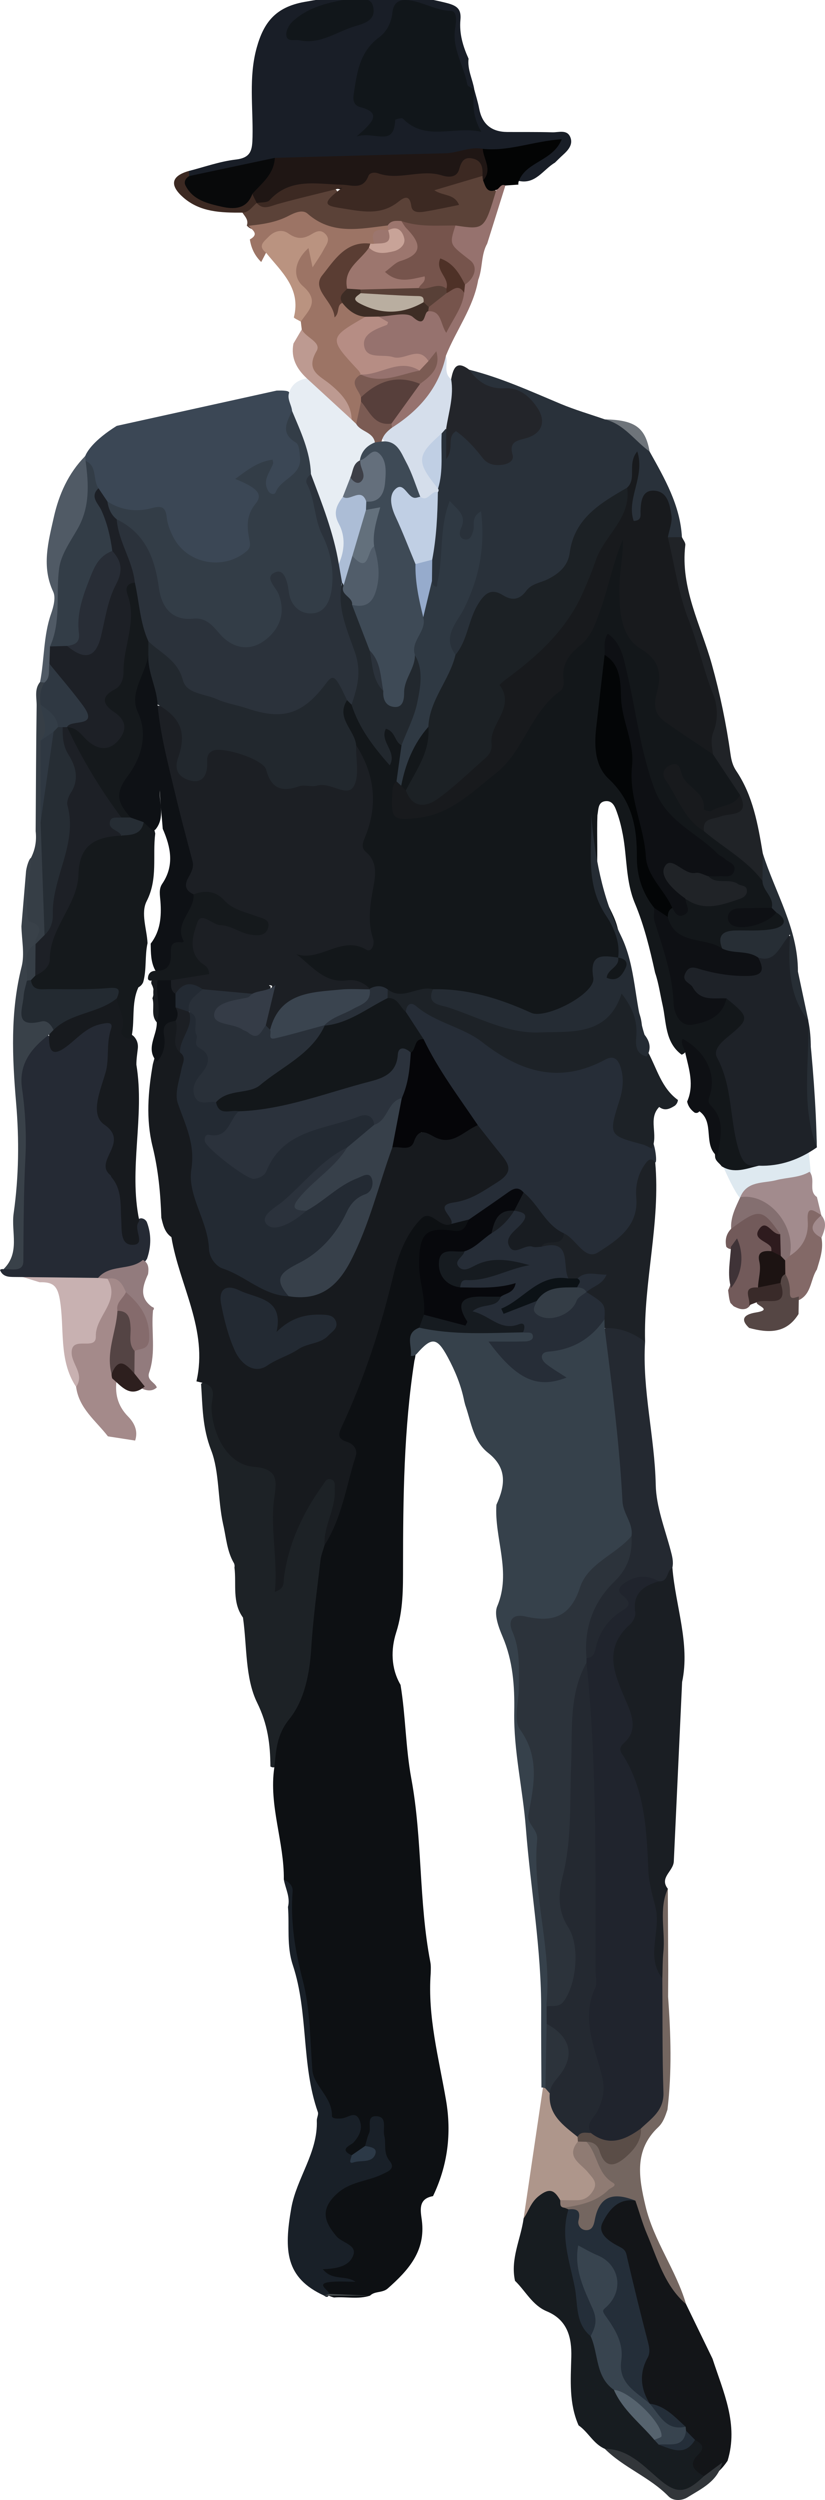<?xml version="1.0" encoding="utf-8"?>
<!-- Generator: Adobe Illustrator 16.0.0, SVG Export Plug-In . SVG Version: 6.00 Build 0)  -->
<!DOCTYPE svg PUBLIC "-//W3C//DTD SVG 1.1//EN" "http://www.w3.org/Graphics/SVG/1.1/DTD/svg11.dtd">
<svg version="1.1" xmlns="http://www.w3.org/2000/svg" xmlns:xlink="http://www.w3.org/1999/xlink" x="0px" y="0px"
	 width="182.673px" height="553.212px" viewBox="0 0 182.673 553.212" enable-background="new 0 0 182.673 553.212"
	 xml:space="preserve">
<g id="Layer_2" display="none">
	
		<rect x="-48.137" y="-36.092" display="inline" fill-rule="evenodd" clip-rule="evenodd" fill="#E01B1B" width="281" height="627"/>
</g>
<g id="Layer_1">
	<g>
		<path fill-rule="evenodd" clip-rule="evenodd" fill="#DEE9F0" d="M159.488,256.627c2.691,1.027,5.429,1.282,8.221,0.416
			c4.284-0.872,8.801-1.119,12.113-4.561c0.646-0.87,0.897-1.986,0.551-2.854c-2.937-7.354-1.675,0.945-0.512,13.145
			c-4.71-3.984-7.779-1.716-14.746,2.733C163.94,267.535,159.488,256.627,159.488,256.627z"/>
		<path fill-rule="evenodd" clip-rule="evenodd" fill="#C8B1B1" d="M0,281.021c7.162,0.95,14.359,0.689,21.551,0.625
			c0.788,0.082,1.534,0.304,2.224,0.692c2.42,2.271,2.541,4.79,0.888,7.578c-1.94,3.271-1.853,7.855-6.448,9.429
			c-0.957,0.327-0.428,1.78-0.128,2.722c0.596,1.871,0.627,3.588-1.232,4.827c-3.963-5.952-2.488-12.969-3.638-19.461
			c-0.55-3.102-1.681-3.757-4.442-3.69"/>
		<path fill-rule="evenodd" clip-rule="evenodd" fill="#1D2226" d="M59.875,390.897c-0.04-4.897-0.567-9.289-2.939-14.116
			c-2.688-5.473-2.228-12.492-3.136-18.839c-2.46-3.381-1.414-7.359-1.889-11.078c0.067-0.319,0.036-0.629-0.093-0.93
			c-1.59-2.675-1.736-5.753-2.422-8.683c-1.196-5.449-0.821-11.641-2.637-16.314c-1.986-5.109-1.896-9.764-2.238-14.704
			c1.804-1.622,2.615-0.337,3.229,1.179c0.504,1.245,0.441,2.606,0.489,3.93c0.232,6.44,3.336,10.666,9.682,12.139
			c2.921,0.678,4.582,2.346,4.149,5.196c-0.993,6.535,0.893,13.045-0.032,18.557c0.432-6.019,3.484-12.042,7.277-17.754
			c0.976-1.47,1.965-3.5,4.184-2.764c2.565,0.85,1.715,3.235,1.667,5.14c-0.087,3.513-2.08,6.65-2.042,10.197
			c-2.257,7.368-1.611,15.098-2.795,22.613c-1.048,6.653-2.327,13.106-6.537,18.522c-1.77,2.276-1.104,5.171-2.483,7.468
			C60.9,391.147,60.422,391.228,59.875,390.897z"/>
		<path fill-rule="evenodd" clip-rule="evenodd" fill="#A48A8A" d="M29.92,318.775c-2.008-0.312-4.016-0.622-6.024-0.934
			c-2.662-3.447-6.429-6.183-7.042-10.948c1.878-2.757-0.852-4.898-0.987-7.388c-0.229-4.212,5.463-0.392,5.35-3.771
			c-0.152-4.527,5.6-7.764,2.573-12.771c2.782-1.739,3.845,0.021,4.666,2.282c0.257,1.818-1.039,3.254-1.229,4.964
			c-0.434,4.492-2.131,8.838-1.551,13.449c0.105,0.45,0.164,0.905,0.205,1.364c-0.527,3.215,0.098,6.007,2.496,8.441
			C29.735,314.846,30.636,316.65,29.92,318.775z"/>
		<path fill-rule="evenodd" clip-rule="evenodd" fill="#131518" d="M151.903,509.859c1.956,4.03,3.911,8.061,5.867,12.09
			c2.386,7.343,5.819,14.531,3.327,22.592c-1.201,1.755-2.613,3.265-4.73,3.915c-6.078-0.592-2.486-4.976-3.043-7.733
			c-0.529-0.904-1.273-1.638-1.938-2.436c-0.291-0.311-0.563-0.635-0.843-0.955c-2.003-2.092-4.515-3.473-6.935-4.995
			c-0.373-0.318-0.692-0.676-0.984-1.065c-1.193-1.66-2.29-3.509-1.639-5.534c2.934-9.106-2.17-17.104-3.367-25.631
			c-0.175-1.25-1.184-1.902-2.102-2.638c-2.103-1.686-4.574-3.63-2.84-6.564c1.623-2.747,3.657-5.774,7.839-4.645
			c3.767,3.23,3.104,8.425,5.472,12.452C148.076,502.267,150.201,506.001,151.903,509.859z"/>
		<path fill-rule="evenodd" clip-rule="evenodd" fill="#746660" d="M147.869,417.945c0.031,6.027,0.064,12.055,0.096,18.083
			c-0.01,1.935-0.021,3.868-0.031,5.803c0.592,8.341,0.864,16.679-0.144,25.01c-0.478,1.405-0.919,2.81-2.059,3.885
			c-5.38,5.078-4.269,11.205-2.806,17.408c1.822,7.73,6.773,14.159,8.978,21.727c-4.782-4.107-6.343-10.092-8.663-15.536
			c-0.988-2.318-1.69-4.89-2.545-7.339c-3.803-1.628-6.199,0.348-7.947,3.353c-0.839,1.44-0.314,3.916-2.802,4.006
			c-2.313,0.083-2.583-2.128-3.409-3.658c-0.23-0.426-0.678-0.696-1.078-0.985c-0.383-0.282-0.657-0.646-0.836-1.082
			c2.732-3.153,7.617-2.033,10.01-5.429c-3.062-2.069-4.646-5.354-4.919-9.359c1.681-1.048,2.814-0.091,3.686,1.169
			c2.468,3.569,4.21,1.589,5.977-0.678c1.114-1.43,1.438-3.278,2.536-4.728c2.722-2.768,3.607-6.083,3.54-9.925
			c-0.131-7.416-0.108-14.838-0.032-22.263c0.105-4.94-0.09-9.88,0.11-14.811C145.603,420.801,145.014,418.439,147.869,417.945z"/>
		<path fill-rule="evenodd" clip-rule="evenodd" fill="#A28B8D" d="M163.906,264.922c1.473-3.671,5.156-3.036,7.951-3.771
			c2.463-0.647,5.147-0.523,7.398-1.865c1.436,1.806-0.371,4.224,1.631,5.597c0.323,1.338,0.646,2.675,0.971,4.012
			c0.111,1.612-2.406-2.475-1.973,1.043c0.42,3.395-0.332,7.013-4.424,8.444c-1.204-0.355-1.169-1.374-1.301-2.35
			C173.339,269.939,169.486,266.629,163.906,264.922z"/>
		<path fill-rule="evenodd" clip-rule="evenodd" fill="#836967" d="M174.871,277.891c2.867-1.78,4.215-4.417,3.975-7.724
			c-0.27-3.708,1.438-2.211,3.012-1.271c0-0.001,0.01,0.026,0.01,0.026c0.403,1.659-1.253,3.326,0.021,4.981
			c0.489,2.457-0.334,4.726-1.008,7.015c-1.439,2.159-1.148,5.32-3.891,6.73c-4.879,0.853-2.715-3.567-4.041-5.386
			c-0.162-1.016-0.125-2.017,0.231-2.993C173.521,278.54,174.072,278.062,174.871,277.891z"/>
		<path fill-rule="evenodd" clip-rule="evenodd" fill="#A28B8D" d="M181.888,273.903c-3.188-1.646-1.969-3.312-0.021-4.981
			C183.246,270.576,182.585,272.24,181.888,273.903z"/>
		<path fill-rule="evenodd" clip-rule="evenodd" fill="#191E27" d="M104.992,19.711c0.371,1.425,0.826,2.833,1.098,4.275
			c0.65,3.473,2.713,5.194,6.216,5.221c3.332,0.024,6.666-0.025,9.996,0.07c1.403,0.041,3.272-0.699,3.994,1.112
			c0.628,1.577-0.466,2.835-1.635,3.883c-0.616,0.553-1.194,1.147-1.789,1.723c-2.628,1.536-4.335,4.961-8.185,3.997
			c-0.056-4.255,4.234-4.588,6.594-7.386c-5.392,0.865-10.422,1.894-15.563,1.7c-14.654,2.389-29.459,1.186-44.171,2.009
			c-4.28-0.311-7.932,2.12-11.978,2.754c-2.418,0.379-4.915,0.645-7.388,0.142c-0.564-0.342-0.687-0.803-0.368-1.381
			c3.461-0.876,6.88-2.122,10.396-2.524c3.454-0.396,3.644-2.192,3.705-4.987c0.144-6.59-0.89-13.229,0.926-19.768
			c1.532-5.517,4.107-8.948,10.509-10.117c10.574-1.931,20.857-2.453,31.34,0.173c2.427,0.608,3.493,1.288,3.261,3.774
			c-0.285,3.034,0.557,5.87,1.799,8.604c-0.286,2.403,0.89,4.533,1.272,6.811c-2.471,0.887-2.746-1.174-3.248-2.598
			c-1.099-3.114-2.48-6.185-2.214-9.628c0.431-5.558-4.533-4.219-7.3-5.534c-2.707-1.286-3.864,0.72-4.688,2.927
			c-0.833,2.233-2.483,3.888-4.009,5.646c-4.153,4.785-4.385,8.242-0.832,13.542c0.899,1.342,0.743,2.746,0.805,4.648
			c3.161-4.313,6.501-3.801,10.315-1.505c1.477,0.889,3.602,0.149,5.408,0.344c3.332,0.357,5.521-0.151,4.466-4.354
			C103.408,22.029,103.783,20.623,104.992,19.711z"/>
		<path fill-rule="evenodd" clip-rule="evenodd" fill="#5B4238" d="M54.646,49.904c0.44-1.214-0.392-1.991-0.979-2.852
			c0.537-1.325,1.55-2.119,2.866-2.588c0.454-0.068,0.907-0.07,1.362-0.03c4.087-0.688,8.036-1.988,12.11-2.71
			c2.078-0.367,3.93-1.696,5.362,1.968c0.83,2.121,5.239,2.87,8.053,1.577c3.516-1.616,6.559-3.759,10.211-0.194
			c0.947,0.925,2.826-0.175,4.828-0.4c-3.314-1.765-3.387-3.542-0.258-4.389c2.678-0.725,5.141-2.45,8.102-2.058
			c0.436,0.16,0.814,0.414,1.138,0.748c0.694,1.528,1.942,2.659,2.921,3.994c-0.141,0.82-0.627,1.5-0.861,2.272
			c-2.072,6.829-2.068,6.83-9.037,6.069c-3.709-0.085-7.451,0.252-11.068-0.891c-1.256-0.179-2.48,0.006-3.686,0.365
			c-5.768,1.381-11.457,2.261-16.815-1.495c-1.813-1.271-3.909-0.703-5.749,0.175c-2.328,1.111-4.688,1.677-7.255,1.251
			C55.391,50.577,54.977,50.304,54.646,49.904z"/>
		<path fill-rule="evenodd" clip-rule="evenodd" fill="#3C2922" d="M56.853,44.922c-1.009,0.789-1.682,2.081-3.186,2.131
			c-4.664,0.024-9.33-0.06-13.1-3.372c-2.939-2.583-2.843-4.683,1.246-5.851c0.028,0.375,0.057,0.75,0.086,1.125
			c3.347,5.887,7.524,7.005,13.802,3.692C56.679,43.105,57.259,43.765,56.853,44.922z"/>
		<path fill-rule="evenodd" clip-rule="evenodd" fill="#3B4755" d="M37.616,91.513"/>
		<path fill-rule="evenodd" clip-rule="evenodd" fill="#3B4755" d="M61.259,86.429c0.562,0,2.664-0.11,2.764,0.432
			c1.205,1.091,1.364,2.547,1.422,4.039c-0.406,2.298-0.417,4.307,0.916,6.611c2.548,4.405-0.265,10.526-5.064,12.278
			c-1.712,0.625-2.505-0.29-3.087-1.602c-0.652-1.467,0.001-2.905,0.29-4.351c-2.822,0.454-4.145,1.354-1.352,3.807
			c0.748,0.656,1.331,1.867,0.93,2.723c-1.601,3.414-2.115,6.93-1.731,10.647c0.065,0.638-0.53,1.178-1.018,1.654
			c-4.731,4.614-13.862,3.517-17.369-2.099c-0.442-0.707-0.966-1.418-1.145-2.212c-0.768-3.408-2.497-4.958-6.295-4.567
			c-2.348,0.24-5.055,0.092-7.08-1.807c-1.15-0.902-1.886-2.11-2.52-3.396c-0.994-2.071-1.335-4.391-2.431-6.429
			c-0.094-0.48,0.035-0.895,0.379-1.241c0.378-0.977,1.845-3.459,6.976-6.677"/>
		<path fill-rule="evenodd" clip-rule="evenodd" fill="#E7EDF3" d="M64.676,90.951c-0.117-1.379-1.163-2.61-0.653-4.09
			c0.625-1.9,2.028-2.824,3.928-3.123c4.452,1.442,6.745,5.525,10.136,8.265c0.482,0.443,0.958,0.895,1.462,1.314
			c1.473,1.245,3.492,2.037,3.683,4.363c-0.375,1.507-1.63,2.475-2.317,3.793c-0.197,0.369-0.418,0.724-0.639,1.079
			c-0.782,1.256-1.332,2.621-1.872,3.993c-0.559,1.488-1.169,2.951-1.861,4.382c-1.031,2.301,0.242,4.473,0.309,6.694
			c0.08,2.618,1.718,5.877-2.131,7.437c-3.179-4.026-2.333-9.468-4.875-13.775c-1.061-1.797-1.469-4.02-2.031-6.096
			C68.298,100.106,64.572,95.949,64.676,90.951z"/>
		<path fill-rule="evenodd" clip-rule="evenodd" fill="#BD9A91" d="M77.868,92.852c-3.306-3.037-6.613-6.074-9.918-9.112
			c-2.243-2.09-3.603-4.52-2.975-7.716c0.614-1.045,1.228-2.09,1.842-3.135c2.977,0.489,5.01,2.195,4.305,5.233
			c-0.726,3.129,1.014,4.426,2.845,6.183C76.333,86.575,79.659,88.606,77.868,92.852z"/>
		<path fill-rule="evenodd" clip-rule="evenodd" fill="#252A34" d="M21.722,282.783c-6.15-0.071-12.3-0.156-18.451-0.205
			C1.91,282.567,0.606,282.56,0,281.021c0.223-0.188,0.475-0.242,0.755-0.161c2.727-1.037,3.683-3.218,3.602-5.906
			c-0.359-11.875,0.633-23.768-0.118-35.613c-0.333-5.262,1.377-8.529,5.873-10.707c2.287,2.198,4.481,2.143,6.664-0.21
			c0.554-0.597,1.289-1.052,2.013-1.45c1.868-1.027,3.86-2.583,5.946-1.068c1.804,1.311,0.486,3.347,0.369,5.102
			c-0.253,3.8-0.528,7.579-1.778,11.221c-0.211,0.616-0.424,1.522-0.102,1.946c4.003,5.27,1.098,11.934,3.594,17.472
			c1.546,3.431,0.831,7.207,1.869,11.469c1.026-1.44,0.924-3.306,2.556-3.535c0.571,0.048,0.985,0.32,1.264,0.817
			c1.035,2.711,0.987,5.423,0.051,8.141C30.014,282.667,25.216,281.06,21.722,282.783z"/>
		<path fill-rule="evenodd" clip-rule="evenodd" fill="#394149" d="M5.773,192.7c0.218-1.417,0.782-2.79,1.073-2.848
			c1.575,1.469,0.895,3.292,0.878,5.057c-0.033,3.297-1.154,6.689,1.509,9.726c1.146,1.307,0.046,3.119-0.694,4.596
			c-1.794,2.265-1.268,4.967-1.41,7.538c-0.029,0.986-0.189,1.959-0.418,2.918c-0.662,2.766-1.128,5.312,3.06,5.476
			c1.376,0.054,2.355,1.084,2.549,2.603c-0.149,0.801-0.495,1.355-1.441,1.162c-3.931,3.022-6.797,6.477-5.995,11.979
			c0.729,5.005,0.994,10.373,0.748,15.101c-0.401,7.701-0.412,15.362-0.461,23.058c-0.017,2.574-2.729,1.64-4.413,1.797
			c3.754-3.63,1.671-8.202,2.264-12.383c1.155-8.142,1.234-16.317,0.553-24.319c-0.87-10.232-1.324-20.211,1.214-30.269
			c0.705-2.795,0.008-5.944-0.046-8.932"/>
		<path fill-rule="evenodd" clip-rule="evenodd" fill="#13171A" d="M167.978,257.954c-2.719,0.645-5.431,1.818-8.187,0.127
			c-0.515-0.744-1.483-1.199-1.464-2.286c-0.378-3.833,0.838-7.962-2.242-11.295c-0.753-0.814-0.215-1.874,0.012-2.831
			c0.747-3.159-0.738-5.691-2.132-8.363c-1.304-2.501-2.053-0.062-3.055,0.064c-3.71-2.767-3.339-7.186-4.206-10.999
			c-0.541-2.386-0.868-4.831-1.662-7.165c-1.145-5.2-2.406-10.395-4.461-15.305c-2.051-4.899-1.721-10.122-2.666-15.16
			c-0.307-1.633-0.699-3.256-1.255-4.825c-0.444-1.255-0.915-2.768-2.54-2.638c-1.763,0.14-1.585,1.844-1.837,3.109
			c-0.149,3.953,0.069,7.905-0.093,11.846c-0.222,5.394,4.107,9.2,4.797,14.293c0.189,1.404,1.088,2.729,0.753,4.265
			c-0.14,0.514-0.398,0.967-0.763,1.354c-2.32,0.809-4.189,1.388-4.673,4.745c-0.781,5.438-10.942,9.57-16.136,7.751
			c-6.379-2.233-12.834-4.482-19.713-4.778c-0.799-0.076-1.81-0.704-2.371-0.134c-2.706,2.754-5.426,1.037-8.168,0.239
			c-1.563-0.471-3.206-0.42-4.793-0.739c-4.504-1.458-9.746-0.6-13.509-4.419c-1.024-1.039-2.913-1.617-2.648-3.318
			c0.291-1.873,2.252-1.779,3.657-1.81c3.507-0.075,6.646-2.345,10.291-1.565c1.596,0.341,2.08-0.704,1.876-2.101
			c-0.54-3.691,0.059-7.308,0.644-10.929c0.042-0.26,0.05-0.442,0.023-0.497c-3.187-6.49,0.073-13.176-0.586-19.752
			c-0.337-3.367-0.864-6.602-2.91-9.409c-0.945-3.519-5.002-6.541-1.738-10.737c0.826-0.123,1.453,0.26,2.017,0.794
			c2.342,3.429,4.176,7.185,6.705,10.597c-0.111-1.054-0.752-1.931-0.764-2.962c-0.011-1.058,0.155-2.097,1.247-2.473
			c1.093-0.376,1.889,0.344,2.512,1.184c0.8,1.078,1.402,2.262,1.804,3.552c0.724,2.613-0.24,5.018-0.896,7.461
			c-0.615,2.248-1.665,4.95,0.497,6.474c2.092,1.475,4.982,0.66,7.1-0.601c8.154-4.855,16.033-10.071,20.061-19.273
			c0.737-1.683,1.803-3.233,3.243-4.382c2.327-1.854,3.867-4.046,4.034-7.12c0.072-1.348,0.604-2.676,1.589-3.59
			c6.244-5.8,7.773-13.661,9.513-21.441c0.255-1.143,0.577-2.256,1.244-3.237c0.496-0.73,1.149-1.27,2.066-1.038
			c0.928,0.233,1.297,1.04,1.26,1.908c-0.106,2.491-0.289,4.979-0.58,7.456c-0.754,6.421,0.001,12.226,5.94,16.283
			c2.945,2.012,2.625,5.305,2.051,8.221c-0.728,3.693,0.49,6.083,3.681,7.812c2.793,1.515,4.992,3.858,7.578,5.671
			c3.019,2.688,4.525,6.319,6.137,9.884c-3.275,5.588-7.525,5.87-10.74,0.693c-1.137-1.832-3.141-2.913-4.39-4.724
			c1.629,4.28,3.683,8.272,7.352,11.254c4.646,3.702,10.283,6.306,13.222,11.905c0.128,2.111,3.146,3.57,1.394,6.108
			c-2.116,1.758-5.092,0.397-7.63,1.909c3.494,1.531,6.028-0.166,8.641-1.472c2.742,2.563,2.66,3.809-0.4,5.023
			c-2.035,0.809-4.213,0.671-6.344,0.662c-2.304-0.009-4.216,0.589-5.292,2.822c-7.464,0.421-10.913-1.437-12.821-6.893
			c-0.104-1.001,0.015-1.917,0.988-2.485c1.94,0.502,2.883-0.905,3.947-2.088c5.977,0.812,6.24,0.785,10.428-1.092
			c-1.002-2.679-5.65,0.187-5.79-3.808c3.543-1.138,3.683-2.592,0.444-4.432c-0.715-0.407-1.238-1.136-1.947-1.54
			c-11.004-6.279-13.895-17.067-15.836-28.393c-0.84-4.896-1.383-9.86-3.199-14.541c-0.161-0.417-0.404-1.196-0.824-0.964
			c-0.563,0.313-0.21,1.165-0.297,1.795c-1.025,5.399-0.877,10.898-1.631,16.319c-0.596,4.286,0.746,8.125,3.838,11.365
			c3.077,3.226,4.895,7.285,4.705,11.666c-0.238,5.509,1.429,10.412,3.352,15.342c1.67,6.895,4.375,13.513,5.057,20.702
			c0.383,4.03,2.804,4.839,6.329,2.822c1.591-0.911,3.036-2.01,4.349-3.29c5.828,2.387,6.686,5.879,2.074,9.347
			c-2.388,1.796-2.673,3.381-1.852,6.275c1.477,5.207,1.662,10.723,3.208,15.986C165.278,254.477,166.169,256.412,167.978,257.954z"
			/>
		<path fill-rule="evenodd" clip-rule="evenodd" fill="#262D37" d="M145.083,257.208c-2.652,1.82-2.705,4.763-2.918,7.455
			c-0.387,4.91-2.386,8.507-6.408,11.588c-3.264,2.499-5.714,2.763-8.632,0.085c-0.849-0.778-1.706-1.549-2.671-2.187
			c-3.814-2.264-6.412-5.715-8.979-9.185c-2.92-0.938-4.457,1.565-6.525,2.667c-1.737,0.926-3.27,2.223-5.104,3.008
			c-1.342,0.453-2.676,0.988-4.131,0.497c-3.053-4.284-2.814-5.152,1.805-6.463c0.799-0.227,1.629-0.347,2.414-0.627
			c6.773-2.418,7.66-5.1,3.559-10.683c-0.883-1.203-1.516-2.59-2.645-3.616c-4.26-6.289-8.75-12.432-12.287-19.187
			c-1.152-2.417-3.598-4.224-3.443-7.26c1.283-3.298,3.523-1.882,5.229-0.764c6.939,4.552,15.033,7.018,21.654,12.134
			c2.229,1.722,4.842,2.06,7.58,1.378c2.738-0.683,5.513-1.211,8.225-2.005c5.091-1.49,7.148-0.007,7.273,5.221
			c0.041,1.679-0.316,3.292-0.771,4.899c-1.907,6.719-1.897,6.721,4.967,8.034C144.653,249.922,145.732,257.42,145.083,257.208z"/>
		<path fill-rule="evenodd" clip-rule="evenodd" fill="#1E2228" d="M167.978,257.954c-2.404,0.234-3.416-0.369-4.311-3.176
			c-2.171-6.812-1.381-14.262-4.904-20.766c-0.918-1.692,1.004-3.43,2.275-4.473c4.984-4.094,5.051-4.353-0.181-8.607
			c-4.196,1.68-7.013,0.895-9.298-2.509c-0.792-1.178-1.203-2.323-0.468-3.662c0.732-1.334,1.948-1.693,3.341-1.605
			c2.472,0.156,4.82,1.022,7.281,1.283c2.648,0.281,4.948-0.021,6.098-2.862c1.461-1.082,3.131-1.873,4.299-3.359
			c0.602-0.768,1.428-1.66,2.5-1.218c1.145,0.473,0.779,1.73,0.709,2.642c-0.451,5.796,1.654,10.993,3.67,16.219l-0.037-0.062
			c0.881,4.117,0.568,8.312,0.295,12.417c-0.359,5.378,1.57,10.417,1.615,15.688C176.99,256.594,172.751,258.124,167.978,257.954z"
			/>
		<path fill-rule="evenodd" clip-rule="evenodd" fill="#272E35" d="M178.99,225.86c-4.212-5.323-4.506-11.615-4.06-19.102
			c-2.4,2.795-3.283,6.349-7.05,5.137c-2.944,0.458-5.84,0.723-7.983-2.006c-1.132-2.847,0.155-3.928,2.888-3.986
			c2.76-0.06,5.574,0.162,8.26-0.317c2.211-0.395,3.918-1.712,0.832-3.696c-0.562-0.1-0.887-0.437-0.994-0.991
			c0.559-2.419-2.021-3.757-2.057-5.971c-0.625-2.041-1.832-4.089,0.07-6.101c2.736,8.677,7.801,16.66,7.783,26.157
			C177.45,218.609,178.22,222.234,178.99,225.86z"/>
		<path fill-rule="evenodd" clip-rule="evenodd" fill="#725A5A" d="M162.442,289.048c-0.237-0.245-0.474-0.49-0.71-0.735
			c-0.328-0.908-0.383-1.867-0.512-2.81c1.264-2.704,1.498-5.658,2.049-8.537c0.123-0.647,0.109-1.305,0.162-1.956
			c-0.31,0.628-0.632,1.244-1.421,1.389c-0.481,0.021-0.875-0.157-1.196-0.507c-0.316-1.512-0.023-2.858,1.078-3.986
			c1.053-3.515,4.271-4.147,6.945-3.926c2.162,0.18,4.39,2.064,4.066,5.111c-3.963-0.188-0.87,2.82-1.805,4.007
			c-2.76,1.991-0.977,5.628-2.861,7.935c-2.133,0.757-1.026,3.668-3.007,4.539C164.197,289.929,163.32,289.484,162.442,289.048z"/>
		<path fill-rule="evenodd" clip-rule="evenodd" fill="#554644" d="M176.884,286.899c-0.025,1.292-0.049,2.585-0.073,3.878
			c-2.705,4.364-6.677,4.228-10.933,3.074c-2.856-2.649,0.484-3.256,1.564-3.434c3.976-0.655-0.578-1.654,0.194-2.312
			c1.245-1.762,4.931-1.204,4.414-4.648c0.296-0.891,0.487-1.911,1.837-1.521c0.789,1.27,1.047,2.649,1.023,4.139
			C174.885,287.832,176.027,287.092,176.884,286.899z"/>
		<path fill-rule="evenodd" clip-rule="evenodd" fill="#846F70" d="M172.753,273.068c-3.995-5.696-4.672-5.77-10.861-1.163
			c-0.159-2.567,0.988-4.758,2.014-6.983c6.211-1.027,12.426,6.325,10.964,12.97c-0.339,0.339-0.679,0.679-1.018,1.018
			c-1.005,0.204-1.45-0.421-1.793-1.203C171.882,276.1,171.508,274.463,172.753,273.068z"/>
		<path fill-rule="evenodd" clip-rule="evenodd" fill="#272E35" d="M180.863,253.903c-3.544-9.171-1.592-18.715-1.91-28.105
			C179.943,235.142,180.695,244.503,180.863,253.903z"/>
		<path fill-rule="evenodd" clip-rule="evenodd" fill="#9C7465" d="M57.841,57.981c-1.417-1.375-2.229-3.055-2.517-4.999
			c2.198-1.23,0.486-2.084-0.291-3.025c3.044-0.307,6.038-0.728,8.828-2.173c1.288-0.667,3.093-1.519,4.229-0.514
			c5.419,4.792,11.618,3.354,17.768,2.615c0.096,0.203,0.191,0.407,0.287,0.609c-0.109,0.445-0.353,0.796-0.744,1.037
			c-1.369,0.419-1.812,1.696-2.513,2.742c-0.376,0.269-0.783,0.466-1.22,0.608c-3.788,0.389-5.927,3.259-8.275,5.683
			c-2.618,2.702,0.95,5.099,0.684,7.733c0.56-0.522,0.444-1.656,1.537-1.701c2.105,0.55,3.894,1.659,5.485,3.115
			c0.572,1.369-0.061,2.021-1.259,2.725c-4.579,2.688-4.602,3.061-1.134,7.274c0.641,0.779,1.261,1.548,1.378,2.592
			c-1.12,2.03,0.434,3.746,0.684,5.622c0.078,0.466,0.093,0.931,0.073,1.4c-0.279,1.66-0.583,3.309-1.972,4.478
			c-0.334-0.317-0.668-0.635-1.003-0.952c-0.092-3.481-2.265-5.74-4.703-7.771c-2.326-1.938-5.639-3.017-3.065-7.396
			c1.157-1.968-2.417-2.965-3.284-4.797c-0.07-0.573-0.14-1.146-0.21-1.72c0.803-2.995,0.85-5.776-1.025-8.583
			c-1.34-2.007-1.119-4.447,0.202-6.588c0.631-1.022,1.454-1.872,2.835-1.194c1.37,0.671,1.362,0.687,1.612-1.809
			c-3.301,3.424-8.682-3.927-11.319,2.938C58.555,56.616,58.198,57.299,57.841,57.981z"/>
		<path fill-rule="evenodd" clip-rule="evenodd" fill="#BA9380" d="M58.911,55.933c-1.886-1.501-0.537-2.415,0.542-3.526
			c1.331-1.37,3.035-1.712,4.375-0.766c1.767,1.247,3.196,1.316,4.976,0.288c0.946-0.546,2.041-1.304,3.166-0.229
			c1.358,1.298,0.261,2.457-0.309,3.553c-0.669,1.287-1.537,2.471-2.452,3.91c-0.291-1.374-0.542-2.566-0.904-4.275
			c-3.151,2.855-3.608,6.332-1.221,8.434c3.821,3.364,1.209,5.354-0.477,7.848c-0.538-0.325-1.584-0.782-1.539-0.957
			C66.711,63.832,62.278,60.115,58.911,55.933z"/>
		<path fill-rule="evenodd" clip-rule="evenodd" fill="#927B7D" d="M21.722,282.783c2.596-3.102,7.067-1.541,9.926-3.991
			c1.311,0.715,1.309,1.903,1.14,3.153c-1.185,2.6-2.037,5.158,0.886,7.257c0.306,0.079,0.438,0.211,0.4,0.394
			c-0.043,0.209-0.105,0.313-0.188,0.313c-0.459,4.594,0.703,9.292-0.855,13.809c-0.604,1.752,1.289,2.122,1.694,3.3
			c-0.909,0.83-1.932,0.767-2.999,0.389c-1.496-0.826-2.411-2.099-2.865-3.728c-0.326-1.541-0.335-3.076,0.121-4.595
			c3.268-2.344,3.712-4.646,1.131-8.352c-1.061-1.522-1.422-3.234-2.227-4.799c-0.782-1.794-1.653-3.465-4.095-2.97
			C23.101,282.904,22.411,282.844,21.722,282.783z"/>
		<path fill-rule="evenodd" clip-rule="evenodd" fill="#505A65" d="M18.868,100.919c0.026,0.354,0.053,0.707,0.08,1.061
			c3.887,7.123,0.659,13.487-2.406,19.683c-1.602,3.238-2.59,6.409-2.278,9.968c0.341,3.896-0.704,7.534-1.94,11.145
			c-0.07,1.352-0.052,2.705-0.109,4.058c-0.17,1.636-0.077,3.383-1.782,4.394c-0.569,0.136-1.09,0.031-1.564-0.313
			c0.979-5.01,0.721-10.208,2.444-15.122c0.531-1.513,1.069-3.566,0.471-4.839c-2.628-5.593-1.088-11.046,0.123-16.469
			C13.037,109.417,15.13,104.711,18.868,100.919z"/>
		<path fill-rule="evenodd" clip-rule="evenodd" fill="#363E46" d="M8.868,150.912c0.323,0.073,0.651,0.112,0.982,0.117
			c0.784,1.601,0.096,3.313,0.398,4.952c1.697,3.111,0.593,6.223,0.025,9.342c-0.041,5.401-0.037,10.795,0.021,16.188
			c0.966,8.094,0.64,16.226,0.739,24.347c-0.248,1.465-0.84,2.68-2.37,3.195c-0.272-0.053-0.546-0.106-0.819-0.159
			c-0.396-1.539,2.883-3.745-1.276-4.958c-0.882-0.257-0.581-5.695-0.221-8.674c0.217-1.802,0.49-3.589,0.499-5.411
			c0.959-1.866,1.288-3.844,1.046-5.922c0.063-9.256,0.094-18.511,0.218-27.766C8.134,154.405,7.562,152.507,8.868,150.912z"/>
		<path fill-rule="evenodd" clip-rule="evenodd" fill="#0D1013" d="M99.941,270.834c1.302-0.327,2.604-0.654,3.906-0.981
			c0.618,3.509-1.581,3.922-4.145,3.562c-4.373-0.613-5.318,1.725-5.49,5.474c-0.189,4.128,0.045,8.17,0.865,12.206
			c-0.471,1.168-1.072,2.266-1.758,3.319c-1.688,1.949-0.91,4.478-1.557,6.676c-2.344,15.075-2.51,30.261-2.521,45.458
			c-0.003,4.941,0.05,9.799-1.523,14.709c-1.171,3.659-1.19,7.867,0.969,11.567c1.141,6.876,1.108,13.85,2.391,20.768
			c2.48,13.374,1.619,27.161,4.206,40.573c0.157,0.812,0.106,1.661,0.083,2.493c-0.711,9.573,1.793,18.76,3.39,28.055
			c1.271,7.393,0.369,14.482-2.878,21.256c-3.414,0.583-2.734,3.303-2.471,5.383c0.863,6.783-2.979,11-7.527,15.029
			c-1.221,1.082-2.882,0.53-3.961,1.621l0.017-0.011c-2.627,0.86-5.333,0.183-7.985,0.408c-1.697-0.443-3.746-1.578-2.881-3.167
			c1.159-2.127,3.826-0.287,5.466-0.786c-1.77-0.38-4.387,0.622-5.788-1.937c0.881-2.531,5.028-1.218,5.115-3.978
			c0.068-2.16-2.698-3.13-3.754-5.031c-2.144-3.859-1.047-7.226,3.611-10.425c0.549-0.377,1.125-0.695,1.732-0.966
			c6.936-3.094,6.935-3.095,6.094-10.703c-1.395,1.012-1.111,2.878-2.198,3.956c-1.032,1.262-2.198,2.281-3.963,2.23
			c-3.044-1.116-1.152-2.83-0.41-4.242c1.008-1.917,0.953-3.188-1.53-3.375c-2.702-0.203-2.976-2.378-4.091-4.234
			c-3.449-5.737-2.256-12.07-3.266-18.113c-0.879-5.261-1.431-10.679-3.313-15.814c-1.14-3.112-0.306-6.559-0.373-9.853
			c-0.044-2.172,0.081-4.322-1.562-6.053c0.105-8.333-3.354-16.364-2.104-24.794c0.431-3.768,0.444-7.141,3.342-10.733
			c3.331-4.131,4.502-10.056,4.849-15.798c0.391-6.467,1.293-12.904,2.04-19.347c0.131-1.128,0.59-2.218,0.897-3.325
			c2.513-5.463,2.946-11.537,5.022-17.133c0.474-1.278,0.614-2.846-0.469-3.773c-3.128-2.68-2.139-5.467-0.725-8.517
			c4.566-9.85,7.514-20.247,10.212-30.727c0.748-2.903,1.925-5.678,3.302-8.342C92.382,267.285,94.142,266.881,99.941,270.834z"/>
		<path fill-rule="evenodd" clip-rule="evenodd" fill="#171A1E" d="M99.941,270.834c-2.549,1.197-4.459-3.45-6.74-1.11
			c-3.422,3.51-5.084,8.224-6.198,12.857c-2.71,11.279-6.282,22.234-11.156,32.747c-0.846,1.826-1.391,3.002,1.018,3.743
			c1.479,0.455,2.335,1.759,1.914,3.086c-2.114,6.648-3.067,13.713-6.91,19.755c-0.266-4.229,2.463-7.901,2.241-12.162
			c-0.054-1.029,0.311-2.086-0.908-2.423c-0.96-0.265-1.339,0.753-1.809,1.41c-4.396,6.147-7.523,12.824-8.516,20.394
			c-0.142,1.079,0.217,2.397-2.02,3.119c0.709-7.045-1.047-13.731-0.159-20.58c0.429-3.307,1.375-6.672-4.458-7.088
			c-5.526-0.395-9.102-6.567-9.407-12.945c-0.094-1.971,1.603-4.929-2.104-5.674c-0.428-0.102-1.233-0.289-1.232-0.292
			c2.631-11.426-3.797-21.271-5.547-31.92c-1.503-1.037-1.841-2.676-2.229-4.292c-0.175-5.316-0.664-10.576-1.946-15.779
			c-1.485-6.027-0.995-12.12,0.063-18.176c0.582-2.171,1.204-4.329,1.278-6.608c0.072-2.227,1.017-3.694,3.495-3.656
			c3.351,1.514,0.411,5.188,2.465,7.15c0.558,1.061,0.892,2.236,0.517,3.356c-1.826,5.465-0.601,10.427,2.285,15.164
			c0.723,1.186,1.058,2.514,0.46,3.794c-1.629,3.492-0.442,6.867,0.475,10.165c0.927,3.333,2.344,6.51,2.61,10.039
			c0.156,2.064,1.234,4.136,3.063,4.857c4.557,1.798,8.458,5.121,13.487,5.772c6.174,1.017,9.892-1.918,12.566-7.246
			c3.277-6.529,5.52-13.403,7.666-20.335c0.48-1.55,0.463-3.309,1.888-4.455c5.828-4.721,13.309-2.258,19.707-4.523
			c1.729,2.187,3.424,4.398,5.193,6.551c1.945,2.364,2.527,3.937-0.851,6.063c-3.102,1.952-5.819,3.945-9.654,4.491
			C95.852,266.744,100.631,269.269,99.941,270.834z"/>
		<path fill-rule="evenodd" clip-rule="evenodd" fill="#192028" d="M62.844,415.909c1.141,0.524,2.052,1.378,1.951,2.647
			c-0.526,6.651,0.551,13.165,2.206,19.503c1.732,6.635,1.63,13.328,2.17,20.034c0.28,3.478,4.432,5.968,4.327,10.116
			c-0.017,0.679,1.372,0.632,2.211,0.555c1.327-0.122,2.957-1.795,3.88,0.337c0.792,1.83,0.047,3.478-1.311,4.993
			c-0.548,0.611-3.396,1.491-0.407,2.821c1.907,0.649,3.186,0.387,2.968-2.046c0.287-0.952,0.48-1.946,0.884-2.845
			c0.586-1.305-0.816-4.06,1.9-3.718c2.156,0.271,1.087,2.812,1.464,4.283c0.466,1.818-0.3,3.75,1.187,5.592
			c1.398,1.733-0.347,2.335-1.827,3.034c-3.232,1.527-6.93,1.512-9.892,4.261c-3.78,3.509-2.68,6.246-0.055,9.372
			c1.226,1.459,4.463,1.872,3.762,4.076c-0.84,2.642-3.898,3.121-6.786,3.21c2.121,2.636,4.964,1.22,7.239,2.781
			c-1.809,0-3.631-0.136-5.425,0.029c-3.609,0.331-0.552,1.727-0.367,2.666c-0.202,0.72-0.591,0.842-1.168,0.366
			c-8.573-3.931-8.902-9.984-7.26-19.354c1.163-6.633,5.904-12.268,5.652-19.355c-0.022-0.634,0.421-1.362,0.231-1.9
			c-3.71-10.539-2.045-21.995-5.548-32.545c-1.406-4.235-0.722-8.562-1.067-12.84C64.323,419.828,63.2,417.927,62.844,415.909z"/>
		<path fill-rule="evenodd" clip-rule="evenodd" fill="#AE968B" d="M94.9,485.919"/>
		<path fill-rule="evenodd" clip-rule="evenodd" fill="#AE968B" d="M120.28,461.564c0.836,0.008,1.447,0.436,1.954,1.053
			c0.861,4.091,3.675,7.034,6.068,10.229c0.134,0.475,0.196,0.956,0.198,1.447c-0.157,1.935,0.688,3.456,1.903,4.872
			c1.39,1.619,3.021,3.33,1.797,5.646c-1.2,2.268-3.373,2.904-5.859,2.595c-0.646-0.08-1.303,0.078-1.953,0.119
			c-2.522-1.831-4.49-1.249-6.1,1.318c-0.557,0.891-0.732,2.334-2.35,2.057L120.28,461.564z"/>
		<path fill-rule="evenodd" clip-rule="evenodd" fill="#AE968B" d="M96.258,441.081"/>
		<path fill-rule="evenodd" clip-rule="evenodd" fill="#4C5253" d="M71.756,507.979c0.389-0.121,0.779-0.242,1.168-0.365
			c3.005,0.125,6.01,0.251,9.015,0.378"/>
		<path fill-rule="evenodd" clip-rule="evenodd" fill="#544444" d="M29.81,298.951c-0.017,1.661-0.034,3.323-0.052,4.984
			c-1.68,0.174-3.387-0.82-5.049,0.12c-1.314-4.827,1.027-9.316,1.296-13.997c2.782-1.337,3.296,0.779,3.941,2.621
			C30.682,294.776,29.605,296.854,29.81,298.951z"/>
		<path fill-rule="evenodd" clip-rule="evenodd" fill="#856B6C" d="M29.81,298.951c-1.419-1.534-0.799-3.442-0.899-5.196
			c-0.111-1.973-0.383-3.683-2.907-3.698c-0.396-1.84,1.292-2.731,1.882-4.124c3.022,2.619,5.165,5.392,5.158,9.912
			C33.04,298.885,31.184,298.269,29.81,298.951z"/>
		<path fill-rule="evenodd" clip-rule="evenodd" fill="#2D1F1E" d="M24.709,304.056c1.589-4.014,3.32-2.045,5.05-0.12
			c0.764,0.958,1.529,1.917,2.294,2.875c-3.213,2.662-5.1-0.004-7.206-1.792C24.749,304.706,24.703,304.385,24.709,304.056z"/>
		<path fill-rule="evenodd" clip-rule="evenodd" fill="#171C20" d="M115.939,490.9c1.135-1.62,1.539-3.513,3.361-4.956
			c2.469-1.954,3.506-1.216,4.738,0.908c0.355,0.525,0.488,1.17,0.896,1.667c0.313,0.126,0.627,0.252,0.941,0.378
			c1.224,6.758,1.658,13.642,3.305,20.335c0.552,2.245,0.898,4.538,1.996,6.606c2.484,3.799,1.81,9.016,5.51,12.273
			c2.104,4.268,6.104,7.03,8.697,10.903c0.438,0.463,0.918,0.878,1.473,1.199c2.395,0.881,4.723,0.453,7.036-0.317
			c1.383,0.832,2.445,1.6,0.71,3.257c-2.312,2.209-0.829,3.624,1.281,4.765c-2.442,4.339-5.799,5.187-9.245,2.194
			c-3.86-3.353-8.087-6.099-12.724-8.231c-2.516-1.079-3.653-3.701-5.807-5.187c-2.143-4.866-1.746-9.991-1.609-15.108
			c0.117-4.362-0.854-8.226-5.422-10.13c-3.213-1.339-4.701-4.491-7.042-6.747C112.966,499.872,115.302,495.504,115.939,490.9z"/>
		<path fill-rule="evenodd" clip-rule="evenodd" fill="#242E39" d="M130.784,516.962c-3.463-2.833-2.805-7.183-3.516-10.822
			c-1.1-5.629-3.268-11.322-1.392-17.242c1.855-0.202,2.785,0.278,2.219,2.441c-0.264,1.007,0.479,2.064,1.566,2.148
			c1.428,0.11,1.806-1.013,2.041-2.272c0.938-5.017,3.825-6.35,8.992-4.229c-3.939-0.688-6.055,2.37-7.285,4.858
			c-1.274,2.578,1.878,4.354,3.92,5.412c1.377,0.714,1.33,1.437,1.588,2.541c1.408,6.035,2.893,12.055,4.45,18.053
			c0.345,1.329,0.715,2.629,0.042,3.854c-1.934,3.521-1.563,6.883,0.459,10.197c-4.597-1.215-7.297-4.075-7.446-8.37
			c-0.101-2.876-0.57-5.541-1.901-8.127c-1.278-2.48-2.894-4.646,0.089-7.705c2.308-2.366-0.317-6.306-5.709-9.161
			c0.466,4.884,2.127,9.173,3.708,13.321C133.679,514.666,132.98,515.823,130.784,516.962z"/>
		<path fill-rule="evenodd" clip-rule="evenodd" fill="#38444F" d="M130.784,516.962c1.015-1.963,1.583-3.485,0.435-6.087
			c-1.88-4.26-4.178-8.742-3.189-13.999c1.443,0.746,2.78,1.57,4.215,2.153c4.994,2.033,6,7.929,1.92,11.548
			c-0.849,0.753-0.884,0.778,0.221,2.331c2.011,2.827,3.704,5.786,3.18,9.416c-0.738,5.115,3.326,6.965,6.305,9.576l0.002,0.002
			c2.722,1.574,4.615,4.438,7.932,5.088c0.043,0.294,0.076,0.59,0.098,0.888c0.182,5.354-3.467,3.174-6.056,3.079
			c-0.321-0.353-0.644-0.706-0.965-1.059c-0.749-5.492-5.142-8.036-8.946-11.054C131.783,525.938,132.568,520.894,130.784,516.962z"
			/>
		<path fill-rule="evenodd" clip-rule="evenodd" fill="#32363A" d="M133.916,541.882c4.966,0.015,8.23,3.423,11.527,6.291
			c4.215,3.67,6.072,3.903,10.441-0.254c1.346-1.001,2.691-2.001,4.037-3.002c-0.973,4.145-4.559,5.764-7.695,7.7
			c-1.213,0.75-3.102,0.909-4.211-0.226C143.856,548.137,138.102,546.064,133.916,541.882z"/>
		<path fill-rule="evenodd" clip-rule="evenodd" fill="#242E39" d="M151.802,536.99c-4.371,0.997-5.769-2.644-7.932-5.088
			C147.314,532.352,149.423,534.879,151.802,536.99z"/>
		<path fill-rule="evenodd" clip-rule="evenodd" fill="#242E39" d="M145.844,540.957c2.374-0.328,5.557,0.937,6.056-3.079
			c0.664,0.673,1.328,1.347,1.992,2.02C151.657,543.642,148.707,541.961,145.844,540.957z"/>
		<path fill-rule="evenodd" clip-rule="evenodd" fill="#1A1E23" d="M149.199,411.823c-0.045,2.273-3.293,3.617-1.33,6.122
			c-2.046,4.53-0.531,9.315-0.984,13.962c-0.189,1.951-0.156,3.924-0.225,5.888c-3.516-1.303-3.016-4.405-2.893-7.07
			c0.4-8.661-1.39-17.093-2.457-25.596c-0.719-5.729-1.235-11.565-4.63-16.587c-0.459-0.679-0.59-1.702-0.108-2.395
			c2.818-4.05,1.148-7.7-0.41-11.712c-2.026-5.218-2.877-10.656,1.709-15.355c0.908-0.93,1.549-2.195,1.588-3.584
			c0.099-3.524,2.017-5.464,5.3-6.262c1.591-0.385,2.116-2.678,4.124-2.333c0.672,8.45,3.961,16.813,2.151,25.306"/>
		<path fill-rule="evenodd" clip-rule="evenodd" fill="#242931" d="M148.882,346.901c-1.337,0.673-0.824,3.196-3.016,3.013
			c-1.435,0.471-2.975-0.438-4.368,0.297c-0.964,0.509-2.704,0.977-1.978,2.312c1.744,3.208-0.508,4.403-2.409,5.997
			c-1.948,1.633-3.033,3.87-3.968,6.201c-0.674,1.682-1.312,3.711-3.812,1.932c-2.097-6.986,1.323-12.299,5.469-17.236
			c2.479-2.951,4.316-5.915,3.446-9.931c-2.912-14.947-4.386-30.046-4.906-45.252c4.354-2.118,6.19-1.603,9.496,2.667
			c-0.66,10.652,2.14,21.047,2.36,31.666c0.101,4.841,2.013,9.664,3.283,14.446C148.831,344.333,149.171,345.558,148.882,346.901z"
			/>
		<path fill-rule="evenodd" clip-rule="evenodd" fill="#1D2126" d="M142.836,296.9c-2.667-1.95-5.577-3.173-8.956-3
			c-0.6-0.443-0.877-1.072-1.023-1.774c1.512-3.379-2.992-3.695-3.178-6.213c0.233-1.287,1.486-1.827,2.178-2.849
			c-1.504-0.021-2.871,0.331-4.258,0.566c-0.707,0.068-1.381-0.038-2.016-0.37c-2.088-2.337-1.586-6.755-5.886-7.321
			c0.491-3.105,3.565-1.801,5.161-3.023c2.729,1.231,4.624,6.116,7.58,4.207c4.09-2.64,8.996-5.678,8.449-12.068
			c-0.242-2.837,0.434-5.544,2.234-7.847c0.587-0.752,1.307-0.938,1.961,0C146.285,270.55,142.472,283.606,142.836,296.9z"/>
		<path fill-rule="evenodd" clip-rule="evenodd" fill="#20242D" d="M129.869,366.91c1.441-0.091,1.779-1.013,2.059-2.289
			c0.689-3.146,2.403-5.81,5-7.643c1.76-1.243,3.627-1.771,0.842-4.002c-1.51-1.207-0.133-2.312,1.061-3.029
			c2.332-1.4,4.685-1.387,7.037-0.033c-3.421,1.03-5.86,2.708-5.208,6.915c0.128,0.821-0.516,2.057-1.194,2.662
			c-6.139,5.468-3.262,11.277-0.783,17.092c1.334,3.132,2.537,6.355-0.514,9.111c-1.566,1.416-0.52,2.188,0.148,3.319
			c4.529,7.668,4.868,16.322,5.243,24.82c0.127,2.868,0.909,5.6,1.559,8.11c1.37,5.295-2.278,10.956,1.542,15.851
			c0.058,8.409-0.041,16.823,0.24,25.225c0.135,4.014-2.66,5.749-4.992,7.983c-3.084,4.724-6.979,5.02-12.057,0.915
			c-0.348-0.784-0.646-1.723-0.199-2.41c4.088-6.285,1.231-12.56-0.006-18.808c-0.39-1.962-0.985-3.835-0.65-5.887
			c2.508-15.387,1.586-30.825,0.643-46.263c-0.051-0.829-0.158-1.656-0.199-2.488c-0.457-9.224,1.592-18.498-0.567-27.69
			C129.066,367.79,129.4,367.304,129.869,366.91z"/>
		<path fill-rule="evenodd" clip-rule="evenodd" fill="#8F7B73" d="M124.935,488.52c-1.135-0.105-0.797-1.004-0.896-1.667
			c1.312,0.007,2.624,0.046,3.934,0.01c1.646-0.044,2.764-1.009,3.49-2.363c0.898-1.677-0.378-2.684-1.309-3.835
			c-1.582-1.955-4.984-3.377-2.199-6.768c0.641-0.596,1.266-0.497,1.881,0.044c2.502,2.629,2.315,6.937,5.842,9.035
			c1.16,0.69-0.494,1.133-0.939,1.578C132.039,487.252,128.507,487.947,124.935,488.52z"/>
		<path fill-rule="evenodd" clip-rule="evenodd" fill="#5A4D47" d="M129.835,473.94c-0.627-0.015-1.255-0.029-1.881-0.044
			c-0.022-0.351-0.045-0.702-0.068-1.054c0.432-2.198,1.643-1.687,2.949-0.849c3.998,3.101,7.578,1.534,11.072-0.992
			c0.191,2.547-1.359,4.479-2.926,5.938c-2.049,1.908-4.793,3.685-6.217-0.911C132.32,474.592,131.306,473.942,129.835,473.94z"/>
		<path fill-rule="evenodd" clip-rule="evenodd" fill="#1C1312" d="M172.884,277.908c0.322,0.334,0.646,0.668,0.968,1.002
			c0.012,1.009,0.024,2.018,0.036,3.027c-0.843,0.386-0.971,1.156-1.051,1.952c-1.459,1.356-3.003,2.286-4.995,1.016
			c0.029-1.935,0.753-3.789,0.272-5.81c-0.52-2.178,1.059-2.373,2.701-2.228C171.992,276.249,172.292,277.368,172.884,277.908z"/>
		<path fill-rule="evenodd" clip-rule="evenodd" fill="#29313A" d="M103.888,81.812c7.018,1.762,13.57,4.753,20.209,7.538
			c3.189,1.338,6.535,2.308,9.809,3.445c4.557,0.637,7.867,3.011,9.932,7.122c3.326,5.959,6.767,11.874,7.157,18.942
			c-0.79,0.867-1.745,0.931-2.783,0.581c-2.336-1.818-0.37-4.452-1.233-6.546c-0.418-1.014-0.401-2.541-1.961-2.494
			c-1.17,0.036-1.461,1.191-1.754,2.151c-0.145,0.478-0.208,0.979-0.357,1.455c-0.354,1.126-0.7,2.429-2.221,2.199
			c-1.691-0.255-1.728-1.777-1.922-3.093c-0.455-3.071,2.328-5.51,1.713-8.438c-0.242,1.203,0.238,2.762-1.045,3.881
			c-5.658,3.849-11.013,7.706-12.645,15.183c-1.028,4.709-10.768,10.039-15.586,9.184c-2.207-0.392-3.508,0.214-4.48,2.085
			c-1.079,2.073-2.023,4.188-2.756,6.417c-0.546,1.66-0.809,3.737-3.314,3.719c-4.006-2.521-1.5-5.552-0.471-8.28
			c1.162-3.08,3.199-5.816,3.964-9.069c0.757-3.218,1.121-6.516,1.789-9.922c-0.917,1.166-1.532,2.849-3.216,2.37
			c-2.845-0.809-1.193-3.765-2.598-5.897c-1.553,4.86-0.682,9.741-2.147,14.211c-0.307,0.936-0.459,2.206-1.592,2.253
			c-1.159,0.049-1.378-1.188-1.655-2.139c-0.252-1.534-0.248-3.075-0.203-4.619c0.678-4.973,0.785-9.99,1.176-14.988
			c0.05-0.54,0.159-1.067,0.297-1.59c1.045-3.69-0.08-7.562,0.93-11.253c0.303-0.74,0.751-1.336,1.577-1.533
			c1.653,1.499,0.479,3.275,0.833,4.759c0.426-0.74-0.061-1.836,0.039-2.844c0.266-2.715,1.701-2.491,3.365-1.319
			c1.768,1.244,3.062,3.019,4.643,4.475c1.097,1.01,2.982,2.423,3.756,0.838c1.43-2.924,3.983-4.18,6.233-6.026
			c1.521-1.249,0.841-3.048-0.318-4.44c-1.702-2.044-4.052-2.613-6.565-3.094C107.488,86.462,104.181,85.944,103.888,81.812z"/>
		<path fill-rule="evenodd" clip-rule="evenodd" fill="#23252A" d="M103.888,81.812c1.911,2.733,4.427,4.311,7.871,4.107
			c3.438-0.203,5.727,2.049,7.287,4.424c1.701,2.59,1.307,5.418-2.365,6.565c-1.833,0.572-4.098,0.603-3.186,3.725
			c0.377,1.297-0.871,2.009-2.137,2.195c-1.727,0.256-3.326,0.006-4.473-1.472c-1.719-2.214-3.572-4.282-5.912-5.955
			c-2.193,1.357-0.285,3.812-2.173,6.187c0-2.812,0-4.816,0-6.82c-1.412-3.796-0.806-7.39,1.093-10.852
			C100.344,81.544,101.026,79.608,103.888,81.812z"/>
		<path fill-rule="evenodd" clip-rule="evenodd" fill="#96726E" d="M100.854,49.898c6.404,0.97,6.404,0.97,9.046-7.9
			c0.372-0.943,0.879-1.602,2.004-0.944c-1.341,4.282-2.682,8.564-4.023,12.848c-1.41,2.495-0.974,5.449-1.994,8.042
			c-1.065,6.155-4.906,11.126-7.154,16.777c-0.433,7.906-4.67,13.126-11.608,16.439c-0.43-0.271-0.705-0.656-0.828-1.15
			c0.456-4.156,3.77-6.562,5.925-9.681c1.138-1.136,2.28-2.27,3.351-3.475c0.32-0.36,0.467-0.838,0.797-1.193
			c-0.652-0.035-0.992,0.863-1.738,0.584c-3.141-0.595-6.286,0.156-9.423-0.119c-2.609-0.229-5.241-0.775-5.684-3.755
			c-0.366-2.463,1.717-4.162,3.778-4.535c2.793-0.505-1.009-1.615,0.382-1.956c2.343-1.838,5.098-1.565,7.499-0.729
			c1.65,0.575,2.351-0.09,3.354-0.816c2.103-0.774,3.07,1.148,4.529,2c1.442-1.701,2.029-3.693,2.564-5.708
			c0.146-0.678,0.355-1.334,0.633-1.969c0.749-1.454,1.617-2.444-0.699-3.851C97.81,56.528,97.832,53.555,100.854,49.898z"/>
		<path fill-rule="evenodd" clip-rule="evenodd" fill="#202327" d="M147.878,118.889c1.039-0.01,2.077-0.019,3.116-0.028
			c0.265,0.586,0.817,1.206,0.751,1.752c-1.141,9.5,3.457,17.726,5.877,26.414c1.823,6.545,3.188,13.164,4.133,19.875
			c0.191,1.354,0.492,2.535,1.268,3.684c3.717,5.504,4.806,11.874,5.873,18.242c-0.023,2.033-0.047,4.066-0.07,6.101
			c-3.492-4.649-8.654-7.334-12.965-11.02c-1.742-2.913,0.543-2.986,2.398-3.903c2.031-1.003,5.844,0.088,5.595-4.088
			c-1.997-3.003-3.994-6.006-5.991-9.009c-0.935-1.357-2.009-2.613-1.376-4.516c1.513-4.547-0.134-8.779-1.292-13.113
			c-2.091-7.825-5.604-15.209-7.168-23.18C147.565,123.745,146.396,121.318,147.878,118.889z"/>
		<path fill-rule="evenodd" clip-rule="evenodd" fill="#D5DEEB" d="M86.798,94.631c5.982-3.799,10.391-8.779,11.934-15.909
			c0.537,1.697-0.641,3.779,1.162,5.195c0.637,3.718-0.542,7.253-1.093,10.852c-0.334,0.379-0.669,0.759-1.003,1.138
			c-3.826,3.839-2.57,8.013-0.808,12.221c0.186,0.271,0.173,0.531-0.037,0.782c-1.313,1.195-2.339,3.486-4.573,1.207
			c-2.005-4.759-4.526-9.214-7.853-13.194C84.578,95.458,85.258,94.617,86.798,94.631z"/>
		<path fill-rule="evenodd" clip-rule="evenodd" fill="#030404" d="M111.904,41.054c-1.049-0.496-1.281,0.744-2.004,0.944
			c-2.097,0.877-2.405-0.759-2.933-2.086c0.772-2.335-2.007-4.63-0.075-6.978c5.798,0.625,11.289-1.727,17.492-2.124
			c-1.955,4.858-7.799,4.904-9.479,9.195c-0.122,0.271-0.162,0.553-0.119,0.846C113.826,40.919,112.865,40.986,111.904,41.054z"/>
		<path fill-rule="evenodd" clip-rule="evenodd" fill="#6E747A" d="M143.837,99.918c-3.316-2.365-5.656-6.093-9.932-7.122
			C140.583,92.932,142.894,94.589,143.837,99.918z"/>
		<path fill-rule="evenodd" clip-rule="evenodd" fill="#11161A" d="M104.992,19.711c-0.26,2.968-0.479,5.932,1.588,9.455
			c-6.195-1.349-12.322,2.206-17.371-2.911c-0.246-0.25-1.696,0.146-1.701,0.277c-0.244,6.17-4.422,2.443-8.549,3.657
			c3.503-3.033,5.733-5.207,0.812-6.486c-1.238-0.321-1.683-1.264-1.47-2.707c0.706-4.778,1.272-9.514,5.629-12.722
			c1.779-1.31,2.73-3.309,2.966-5.569C87.08,0.938,88.091-0.075,89.843,0c3.443,0.147,6.381,2.315,9.963,2.409
			c1.572,0.041,1.18,2.582,0.969,3.928c-0.707,4.508,1.968,8.216,2.693,12.37c0.077,0.44,1.014,0.73,1.551,1.09
			C105.02,19.796,104.992,19.711,104.992,19.711z"/>
		<path fill-rule="evenodd" clip-rule="evenodd" fill="#1F1614" d="M106.892,32.935c0.156,2.325,2.219,4.629,0.074,6.978
			c-0.076-0.322-0.12-0.648-0.131-0.979c-1.039-0.918-2.001-2.879-3.582-1.121c-2.531,2.814-5.682,2.008-8.78,2.133
			c-4.88,0.197-9.971-0.988-14.489,2.016c-0.845,0.562-1.949,0.443-2.925,0.233c-6-1.292-11.688-0.777-16.933,2.702
			c-1.02,0.677-2.176,0.751-3.272,0.024h-0.002c-0.33-0.671-0.66-1.342-0.989-2.013c0.667-3.281,3.32-5.32,4.987-7.977
			c12.584-0.341,25.168-0.7,37.752-1.01C101.405,33.853,104.027,32.389,106.892,32.935z"/>
		<path fill-rule="evenodd" clip-rule="evenodd" fill="#08090A" d="M60.851,34.932c-0.158,3.6-2.874,5.6-4.987,7.977
			c-1.198,3.413-4.083,3.44-6.74,2.839c-3.088-0.699-6.428-1.436-8.063-4.73c-0.402-0.81,0.049-1.579,0.838-2.062
			C48.216,37.614,54.533,36.272,60.851,34.932z"/>
		<path fill-rule="evenodd" clip-rule="evenodd" fill="#11161A" d="M77.364-0.248c2.027,0.729,4.765-1.051,5.301,1.939
			c0.512,2.86-2.062,3.515-4.083,4.118c-4.042,1.208-7.674,4.089-12.278,3.107c-1.057-0.226-2.7,0.457-2.907-1.067
			c-0.129-0.952,0.564-2.322,1.327-3.036C68.344,1.428,72.968,0.509,77.364-0.248z"/>
		<path fill-rule="evenodd" clip-rule="evenodd" fill="#3C2922" d="M56.854,44.921c0.961-0.186,2.3-0.028,2.825-0.608
			c4.571-5.052,10.457-3.554,16.07-3.438c2.163,0.045,4.615,1.204,5.813-1.916c0.292-0.76,1.312-0.907,2.197-0.594
			c4.642,1.646,9.418-1.024,14.125,0.459c1.218,0.384,3.221,0.626,3.776-1.339c0.463-1.641,1.013-2.837,2.972-2.41
			c2.124,0.462,2.288,2.103,2.202,3.857c-3.385,1.005-6.771,2.01-10.666,3.166c1.963,1.34,4.412,0.709,5.475,3.25
			c-2.723,0.539-5.207,1.098-7.718,1.498c-1.126,0.18-2.665,0.242-2.853-1.224c-0.337-2.639-1.586-1.994-2.865-0.974
			c-3.956,3.156-8.176,2.126-12.642,1.425c-3.476-0.545-4.714-0.898,0.253-4.552c-6.029,1.513-10.271,2.488-14.455,3.671
			C59.752,45.649,58.274,46.546,56.854,44.921z"/>
		<path fill-rule="evenodd" clip-rule="evenodd" fill="#76544C" d="M100.854,49.898c-1.454,4.408-1.25,4.15,3.285,7.741
			c1.747,1.384,0.979,3.92-1.179,5.338c-1.646-0.549-2.471-2.092-3.793-3.218c0.146,1.499,0.99,2.905-0.102,4.241
			c-1.986,0.669-3.982,1.149-6.037,0.286c-1.215-2.418-3.561-0.892-5.318-1.48c-2.998-1.005-4.036-3.218-1.731-4.345
			c4.819-2.357,4.737-5.527,2.885-9.556C92.775,50.27,96.832,49.888,100.854,49.898z"/>
		<path fill-rule="evenodd" clip-rule="evenodd" fill="#9C766E" d="M88.865,48.906c0.367,0.537,0.667,1.142,1.115,1.601
			c2.968,3.043,4.029,5.63-1.309,7.251c-1.155,0.352-2.086,1.441-3.423,2.41c2.874,2.69,5.872,1.584,8.771,0.989
			c0.304,1.327-0.966,1.707-1.3,2.584c-3.782,2.908-8.163,0.996-12.238,1.528c-1.164-0.036-2.31-0.16-3.342-0.766
			c-1.959-4.291-1.391-5.778,3.713-9.733c1.463-0.141,2.949,0.114,4.419-0.166c3.357-0.64,2.965-1.956,0.673-3.634
			c-0.029-0.361-0.058-0.724-0.087-1.085C86.581,48.701,87.741,48.858,88.865,48.906z"/>
		<path fill-rule="evenodd" clip-rule="evenodd" fill="#333D47" d="M64.676,90.951c1.879,4.509,4.01,8.943,4.171,13.966
			c0.647,7.126,4.112,13.505,5.439,20.47c0.419,2.197,0.73,4.302,0.035,6.354c-0.88,2.596-2.318,4.972-5.499,5.008
			c-2.833,0.031-4.493-1.846-5.647-4.226c-0.38-0.783-0.272-1.73-0.765-2.512c0.23,2.293,1.559,4.328,0.797,6.813
			c-2.293,7.483-9.114,9.616-15.141,4.551c-1.67-1.403-3.223-2.956-5.541-3.104c-5.187-0.33-7.833-3.51-8.592-8.211
			c-0.978-6.06-3.298-11.087-8.86-14.198c-1.106-1.454-2.501-2.835-1.295-4.897c3.066,1.973,6.445,2.392,9.861,1.465
			c2.182-0.592,3.048-0.206,3.285,2.107c0.148,1.438,0.731,2.892,1.386,4.205c3.004,6.025,11.069,7.587,16.228,3.282
			c0.96-0.801,0.896-1.505,0.685-2.573c-0.548-2.785-0.756-5.382,1.352-7.97c1.714-2.103,0.491-3.488-4.485-5.5
			c2.638-1.943,5.031-3.868,8.274-4.258c0.035,0.309,0.184,0.661,0.084,0.919c-0.749,1.955-2.434,3.75-1.021,6.052
			c0.418,0.682,1.363,0.869,1.615,0.224c1.184-3.03,5.781-3.661,5.393-7.689c-0.11-1.142-0.19-2.853-0.897-3.273
			C62.042,95.876,63.458,93.456,64.676,90.951z"/>
		<path fill-rule="evenodd" clip-rule="evenodd" fill="#1D2026" d="M23.778,110.966c0.233,1.556,0.797,2.938,2.065,3.954
			c2.005,4.4,5.057,8.449,4.606,13.677c-1.211,5.283,0.277,10.769-1.256,16.067c-0.491,1.696-0.027,3.776-0.99,5.309
			c-2.008,3.193-3.382,5.951-0.213,9.486c1.559,1.74,0.062,4.115-1.662,5.639c-1.777,1.571-3.797,1.906-5.973,0.782
			c-1.942-1.005-3.375-2.649-5.05-3.988c-0.336-0.35-0.569-0.761-0.706-1.226c2.589-2.074,3.394-4.102,0.425-6.703
			c-2.087-1.829-2.978-4.57-4.092-7.081c0.046-1.276,0.093-2.553,0.139-3.829c0.919-1.166,2.142-1.186,3.439-0.921
			c5.164,2.035,5.512,1.788,7.143-3.557c1.055-3.458,1.562-7.096,3.171-10.369c1.204-2.448-0.043-4.464-0.902-6.581
			c-1.049-3.122-2.057-6.26-2.996-9.405c-0.374-1.254-1.902-3.348,0.883-4.177C22.467,109.018,23.123,109.991,23.778,110.966z"/>
		<path fill-rule="evenodd" clip-rule="evenodd" fill="#333D47" d="M14.851,142.933c-1.261,0.039-2.521,0.079-3.78,0.119
			c2.533-5.574,1.246-11.57,2.031-17.315c0.414-3.03,2.474-5.905,4.068-8.691c2.754-4.813,2.487-9.894,1.777-15.066
			c2.701,1.195,1.528,4.222,2.865,6.062c-2,1.878-0.045,3.38,0.619,4.841c1.317,2.898,2.02,5.911,2.432,9.026
			c-3.844,5.255-6.413,10.944-6.387,17.632C18.484,141.733,18.259,144.164,14.851,142.933z"/>
		<path fill-rule="evenodd" clip-rule="evenodd" fill="#2B323B" d="M29.855,128.912c-0.506-4.902-3.645-9.051-4.012-13.993
			c6.331,3.092,8.448,8.6,9.345,15.187c0.541,3.975,2.656,7.318,7.63,6.789c2.776-0.295,4.3,1.574,5.79,3.312
			c2.865,3.34,6.595,3.93,9.789,1.661c3.268-2.321,5.056-5.947,3.271-10.452c-0.598-1.509-3.393-3.793-0.598-4.827
			c1.902-0.704,2.612,2.207,2.866,4.318c0.331,2.748,2.094,4.804,4.832,4.837c3.223,0.04,4.333-2.876,4.684-5.418
			c0.571-4.133-0.275-8.325-2.115-11.996c-1.813-3.62-1.521-7.739-3.388-11.277c-0.382-0.724,0.14-1.61,0.899-2.135
			c2.447,6.5,5.023,12.96,6.165,19.864c1.346,1.156,1.797,2.643,1.625,4.364c0.322,5.483,2.029,10.667,3.57,15.864
			c1.372,4.625,0.711,8.363-2.364,10.925c-0.331-0.332-0.662-0.663-0.993-0.995c-2.084-1.955-3.645-2.443-6.286-0.044
			c-4.714,4.281-10.219,6.685-16.69,2.908c-2.114-1.232-4.731-1.452-7.083-2.245c-3.664-1.234-6.954-2.729-8.574-6.816
			c-1.176-2.968-4.578-4.209-6.596-6.628C30.289,137.812,29.131,133.487,29.855,128.912z"/>
		<path fill-rule="evenodd" clip-rule="evenodd" fill="#3E4A56" d="M84.488,97.707c3.418-0.381,4.305,2.457,5.462,4.606
			c1.29,2.396,2.09,5.058,3.104,7.604c-0.008,0.166,0.021,0.466-0.028,0.479c-5.016,1.369-4.977,1.353-2.646,7.028
			c1.069,2.605,2.355,5.148,2.768,7.993c0.881,3.752,0.873,7.62,1.566,11.395c0.492,3.011-1.688,5.525-1.55,8.476
			c-0.248,2.852-1.976,5.248-2.394,8.085c-0.254,1.733-0.81,3.861-3.103,3.989c-2.364,0.132-3.549-1.468-3.991-3.661
			c-0.447-3.216-0.773-6.474-2.876-9.179c-1.528-3.451-3.068-6.901-3.025-10.793c4.932-2.806,5.474-4.465,3.987-12.264
			c-0.181-1.968-0.28-3.966,0.303-5.858c0.48-1.56-0.543-2.02-1.48-2.655c-0.352-0.649-0.367-1.311-0.087-1.985
			c0.49-0.703,1.266-1.062,1.904-1.589c1.948-1.607,2.012-3.703,1.462-5.92c-0.619-2.497-2.972-0.595-4.185-1.612
			c0.335-1.97,1.525-3.219,3.331-3.947C83.438,97.335,83.942,97.363,84.488,97.707z"/>
		<path fill-rule="evenodd" clip-rule="evenodd" fill="#ACBDD6" d="M81.104,110.996c-0.023,0.613-0.047,1.226-0.07,1.839
			c1.321,3.811-1.526,6.865-1.864,10.377c-1.059,2.271-0.235,5.354-2.959,6.909c-0.629-0.204-0.782-0.595-0.46-1.172
			c-0.246-1.389-0.493-2.777-0.739-4.167c1.336-2.937,1.482-6.14,0.038-8.811c-1.396-2.581-0.48-4.187,0.868-6.041
			C77.864,109.229,80.172,106.761,81.104,110.996z"/>
		<path fill-rule="evenodd" clip-rule="evenodd" fill="#646F7C" d="M81.104,110.996c-1.121-3.318-3.622,0.091-5.187-1.065
			c0.557-1.427,1.114-2.854,1.67-4.281c2.568-0.211,1.178-2.72,2.216-3.817c0,0-0.127,0.012-0.126,0.012
			c1.583-0.16,2.627-2.916,4.222-1.542c1.78,1.533,1.558,4.187,1.375,6.372C85.081,109.002,84.225,111.235,81.104,110.996z"/>
		<path fill-rule="evenodd" clip-rule="evenodd" fill="#7B5B53" d="M84.488,97.707c-0.494,0.063-0.987,0.128-1.479,0.19
			c-0.403-2.35-3.154-2.328-4.137-4.094c0.354-1.646,0.71-3.291,1.065-4.937c2.769,0.9,4.403,3.37,6.741,4.868
			c0.04,0.299,0.08,0.598,0.121,0.896C85.733,95.436,84.788,96.329,84.488,97.707z"/>
		<path fill-rule="evenodd" clip-rule="evenodd" fill="#3D3F47" d="M79.805,101.832c-0.293,1.594,1.521,3.233,0.203,4.658
			c-0.769,0.83-1.821,0.094-2.419-0.841C78.202,104.304,78.076,102.529,79.805,101.832z"/>
		<path fill-rule="evenodd" clip-rule="evenodd" fill="#171A1E" d="M10.877,228.926c0.325-0.34,0.649-0.681,0.974-1.021
			c1.021-3.38,4.04-3.965,6.825-4.86c2.318-0.745,4.351-2.283,6.867-2.467c2.082,1.164,2.594,3.193,2.716,5.316
			c0.077,1.336,0.133,2.567,1.349,3.408c0.7,0.732,1.002,1.602,0.919,2.609c-0.129,1.23-0.343,2.451-0.327,3.697
			c1.896,11.464-1.763,23.025,0.639,34.477c-0.073,0.15-0.129,0.311-0.221,0.448c-1.048,1.573,1.74,4.877-1.215,4.93
			c-2.828,0.051-2.414-3.293-2.557-5.572c-0.203-3.236,0.197-6.631-2.155-9.384c-0.104-0.122-0.106-0.347-0.223-0.44
			c-3.891-3.133,4.388-7.247-1.337-11.175c-3.303-2.268-0.921-7.512,0.25-11.585c0.859-2.987,0.103-6.388,1.202-9.602
			c0.597-1.746-1.097-1.337-2.301-1.078c-2.931,0.633-4.885,2.825-7.023,4.545C11.624,234.099,10.726,232.819,10.877,228.926z"/>
		<path fill-rule="evenodd" clip-rule="evenodd" fill="#232A31" d="M25.865,220.914c-4.143,3.389-10.105,3.131-14.013,6.991
			c-0.533-1.138-1.431-2.181-2.656-1.879c-6.277,1.549-4.147-2.753-3.964-5.62c0.073-1.139,0.473-2.256,0.724-3.384
			c0.441-0.396,0.938-0.489,1.493-0.284c5.304,1.518,10.718,0.509,16.079,0.732C25.611,217.557,28.417,217.518,25.865,220.914z"/>
		<path fill-rule="evenodd" clip-rule="evenodd" fill="#363E46" d="M6.852,216.897c-0.305,0.004-0.604,0.045-0.897,0.124
			c0.35-2.773-1.465-6.05,1.888-8.127l0.027,0.02c1.407,2.128,0.785,4.438,0.604,6.713C8.145,216.32,7.614,216.758,6.852,216.897z"
			/>
		<path fill-rule="evenodd" clip-rule="evenodd" fill="#1C1F24" d="M78.863,164.908c4.193,6.552,4.882,13.468,1.854,20.619
			c-0.558,1.318-0.627,2.215,0.367,3.059c2.449,2.077,2.094,4.924,1.634,7.431c-0.726,3.964-1.421,7.8-0.098,11.766
			c0.392,1.173-0.371,3.051-1.479,2.386c-5.489-3.292-10.144,2.696-15.501,0.987c3.504,2.634,6.172,6.487,11.268,5.784
			c1.893-0.262,3.594,0.466,4.974,1.833c-0.162,0.199-0.325,0.398-0.485,0.6c-2.449,1.35-5.183,0.903-7.766,1.015
			c-5.857,0.252-10.379,2.521-13.375,7.634c-0.83,0.295-1.435-0.006-1.885-0.712c-0.81-3.211,0.82-5.942,1.854-8.945
			c0.313-0.385-1.085-0.47-0.489-0.173c0.23,0.115,0.228,0.213,0.169,0.362c-0.898,2.316-3.172,1.726-4.883,2.338
			c-3.29,0.455-6.399-0.755-9.611-1.017c-2.39-1.144-4.678,0.02-7.006,0.321c-1.397-0.704-1.462-1.832-0.997-3.127
			c1.511-1.833,3.994-1.394,6.241-2.674c-1.577-2.526-2.047-5.33-1.687-8.3c0.392-3.229,2.004-4.275,5.142-3.409
			c3.152,0.872,6.108,2.54,9.729,2.621c-3.277-2.992-10.459-6.297-14.727-6.868c-1.284-0.7-2.169-1.834-1.813-3.226
			c1.799-7.038-1.875-13.2-3.143-19.717c-1.007-5.172-1.749-10.42-3.264-15.498c-0.379-1.271-0.222-2.628,0.517-3.825
			c4.419-0.271,7.507,3.395,7.267,8.634c-0.061,1.33-0.705,2.564-0.661,3.909c0.03,0.887,0.355,1.634,1.256,1.933
			c1.001,0.332,1.62-0.267,1.898-1.096c0.8-2.387,1.385-5.144,4.742-4.659c3.831,0.554,8.424-0.048,10.61,4.131
			c1.785,3.412,4.235,3.543,7.643,3.798C73.542,173.3,78.492,172.815,78.863,164.908z"/>
		<path fill-rule="evenodd" clip-rule="evenodd" fill="#181A1D" d="M147.878,118.889c1.482,6.144,2.343,12.53,4.627,18.359
			c2.139,5.46,3.299,11.192,5.491,16.625c0.938,2.322,0.97,5.62,0.03,7.905c-0.818,1.989-0.331,3.428-0.164,5.13
			c-3.554-2.396-7.158-4.72-10.643-7.212c-2.083-1.491-2.598-3.399-1.855-6.104c1.068-3.895,1.154-7.192-3.5-10.025
			c-4.602-2.801-4.754-8.765-4.702-13.897c0.034-3.378,0.851-6.749,0.761-10.271c-2.172,4.984-3.123,10.341-4.93,15.411
			c-1.08,3.025-1.947,5.934-4.541,8.023c-2.431,1.957-4.158,4.247-3.648,7.669c0.11,0.74-0.111,1.941-0.621,2.298
			c-6.676,4.663-8.225,13.471-14.297,18.247c-5.119,4.026-10.012,9.061-17.151,9.92c-5.73,0.69-6.171,0.356-5.876-5.354
			c0.052-1.009,0.058-2.002,0.935-2.713c0.706,0.036,1.278,0.369,1.81,0.799c0.532,0.425,1.024,0.896,1.523,1.356
			c1.373,1.245,3.146,1.855,4.562,0.721c4.805-3.848,11.02-6.382,12.31-13.586c0.599-3.347,3.099-6.33,1.803-10.06
			c-0.302-0.869,0.192-1.834,0.937-2.127c5.572-2.194,7.126-8.747,12.373-11.292c1.392-0.676,2.109-2.064,2.621-3.52
			c3.367-9.579,9.001-18.068,13.132-27.28c2.202-2.055-0.059-5.192,2.24-8.029c1.808,5.591-2.478,10.454-0.796,15.389
			c1.846-0.056,1.49-1.31,1.519-2.171c0.073-2.284,0.382-4.795,3.222-4.508c2.805,0.283,3.293,3.204,3.619,5.468
			C148.89,115.6,148.174,117.274,147.878,118.889z"/>
		<path fill-rule="evenodd" clip-rule="evenodd" fill="#22282E" d="M78.863,164.908c-0.116,3.149,0.836,7.004-0.646,9.251
			c-1.491,2.26-5.14-1.175-8.031-0.312c-1.226,0.366-2.77-0.275-3.959,0.142c-3.846,1.347-6.162,0.561-7.305-3.691
			c-0.618-2.297-9.652-5.145-11.776-4.185c-1.641,0.743-1.209,2.204-1.282,3.453c-0.15,2.57-1.556,3.827-3.93,3.104
			c-2.254-0.687-3.479-2.201-2.496-4.993c1.957-5.56,0.559-8.872-4.544-11.787c-2.772-3.134-2.913-7.062-3.309-10.919
			c0.093-1.154,0.348-2.244,1.268-3.056c2.758,2.647,6.473,4.137,7.645,8.6c0.802,3.055,4.884,3.004,7.539,4.21
			c2.09,0.95,4.453,1.281,6.649,2.022c7.957,2.686,12.386,1.396,17.64-5.701c1.17-1.579,1.735-1.173,2.452-0.09
			c0.822,1.24,1.393,2.647,2.073,3.981C74.29,158.915,78.544,161.514,78.863,164.908z"/>
		<path fill-rule="evenodd" clip-rule="evenodd" fill="#1D2227" d="M145.963,244.951c-2.571,2.655-0.097,6.142-1.626,9.224
			c-0.672-0.309-1.346-0.741-2.082-0.938c-7.467-1.994-7.539-2.006-5.074-9.797c0.73-2.311,0.969-4.574,0.363-6.842
			c-0.436-1.63-1.271-3.348-3.518-2.134c-10.061,5.438-18.662,2.833-27.253-3.857c-4.298-3.348-10.288-4.256-14.647-7.978
			c-1.258-1.073-2.122-0.235-2.271,1.284c-2.23,0.108-3.076-1.787-4.381-3.021c-0.247-0.724-0.218-1.396,0.369-1.964
			c3.347,2.614,6.681-0.939,10.023-0.024c7.897,5.255,16.539,8.154,26.073,8.051c5.609-0.061,11.012-0.602,14.182-6.375
			c0.916-1.668,2.52-1.448,3.617,0.154c1.43,2.09,2.398,4.342,2.426,6.96c0.019,1.796-0.229,3.719,1.332,5.137
			c1.979,3.663,2.971,7.944,6.612,10.575c-0.05,0.517-0.285,0.93-0.677,1.264C148.324,245.362,147.205,245.918,145.963,244.951z"/>
		<path fill-rule="evenodd" clip-rule="evenodd" fill="#2F3943" d="M88.837,173.87c-0.348-0.323-0.695-0.646-1.043-0.97
			c0.37-2.665,0.74-5.329,1.111-7.994c-0.49-5.701,3.145-10.618,3.093-16.26c-0.011-1.249,0.809-2.507-0.132-3.73
			c-1.026-3.141,2.707-5.225,1.85-8.328c0.164-2.792-1.005-5.905,1.928-8.033c0.1,0.315,0.101,0.745,0.314,0.928
			c1.094,0.937,0.785-0.222,0.893-0.657c1.395-5.692,0.316-11.783,2.72-17.961c1.876,2.018,3.839,3.234,2.489,6.09
			c-0.369,0.783-0.497,2.165,0.84,2.413c1.221,0.227,1.555-0.893,1.873-1.868c0.42-1.29-0.613-2.995,1.736-4.367
			c0.975,7.875-0.416,14.785-3.754,21.524c-1.553,3.134-4.969,6.16-1.899,10.242c1.496,2.095-0.031,3.803-0.868,5.461
			c-1.718,3.399-3.131,6.903-4.297,10.519C92.777,164.874,91.89,169.944,88.837,173.87z"/>
		<path fill-rule="evenodd" clip-rule="evenodd" fill="#252C34" d="M130.871,179.889c0.777,9.418,2.428,18.584,6.639,27.205
			c3.35,6.855,2.92,14.707,5.204,21.873c1.202,1.503,1.56,3.091,0.483,4.822c-2.404-0.562-2.492-2.469-2.318-4.322
			c0.326-3.464-0.739-6.409-3.248-9.608c-3.079,9.519-11.23,8.324-18.163,8.604c-7.177,0.289-13.677-3.446-20.409-5.599
			c-1.431-0.458-4.76-0.576-3.192-3.961c7.708-0.174,14.858,2.089,21.75,5.218c3.271,1.485,14.327-4.273,13.749-7.737
			c-0.91-5.459,2.082-4.967,5.507-4.484c0.938,0.707,0.202,1.689,0.39,2.548c0.613-0.992,0.406-1.814-0.407-2.531
			c0.552-3.452-1.114-6.99-2.595-9.186C129.321,195.409,131.242,187.579,130.871,179.889z"/>
		<path fill-rule="evenodd" clip-rule="evenodd" fill="#0E1014" d="M133.87,144.918c0.125-1.461-0.36-2.995,0.7-4.686
			c3.028,2.09,3.499,5.443,4.22,8.465c2.062,8.645,2.979,17.468,6.155,25.967c2.697,7.216,9.311,9.514,13.93,14.235
			c0.454,0.465,1.152,0.687,1.619,1.142c0.861,0.838,2.766,1.124,1.972,2.935c-0.591,1.345-2.01,0.831-3.11,0.918
			c-0.826,0.064-1.662,0.015-2.492,0.016c-2.856,1.754-5.244-0.855-8.07-0.859c0.334,2.357,2.842,3.545,3.064,5.867
			c-0.219,1.178,1.41,2.646-0.387,3.531c-1.444,0.712-2.025-0.533-2.609-1.545c-4.275-3.275-6.511-7.498-7.071-12.962
			c-0.835-8.129-2.864-16.09-4.161-24.167C136.617,157.479,136.431,150.933,133.87,144.918z"/>
		<path fill-rule="evenodd" clip-rule="evenodd" fill="#0E1014" d="M159.897,209.89c2.513,1.261,5.579,0.312,7.983,2.006
			c1.262,2.41,1.344,3.977-2.169,4.064c-3.511,0.087-6.885-0.43-10.218-1.351c-1.458-0.403-2.841-1.184-3.762,0.779
			c-0.854,1.823,1.092,2.064,1.656,3.085c1.773,3.201,4.773,2.291,7.47,2.459c-0.878,4.055-4.273,5.271-7.561,5.821
			c-2.853,0.478-4.085-2.8-4.141-4.568c-0.204-6.449-2.372-12.315-4.22-18.316c-0.281-0.909-0.062-1.971-0.073-2.963
			c1.893-0.672,2.146,1.109,2.995,2.001C149.534,209.264,156.078,207.229,159.897,209.89z"/>
		<path fill-rule="evenodd" clip-rule="evenodd" fill="#030506" d="M147.859,202.907c-0.998-0.667-1.996-1.334-2.995-2.001
			c-2.644-3.268-3.872-7.165-3.847-11.207c0.041-6.645-1.052-12.489-6.262-17.37c-2.99-2.802-3.211-7.125-2.752-11.205
			c0.607-5.403,1.242-10.804,1.866-16.206c3.702,2.184,3.515,6.401,3.642,9.52c0.213,5.216,2.995,9.908,2.433,15.106
			c-0.753,6.957,2.657,13.237,3.067,20.046c0.262,4.35,4.154,7.387,5.85,11.313C148.049,201.332,147.878,202.082,147.859,202.907z"
			/>
		<path fill-rule="evenodd" clip-rule="evenodd" fill="#22282E" d="M91.867,144.916c1.961,3.38,1.232,7.04,0.547,10.446
			c-0.66,3.284-2.299,6.371-3.508,9.544c-1.554-0.706-1.297-3.045-3.468-3.639c-1.448,2.878,2.584,5.039,0.864,8.089
			c-3.624-4.084-6.809-8.244-8.458-13.422c1.265-3.79,2.275-7.133,0.742-11.605c-1.635-4.771-4.082-9.879-2.834-15.38
			c0.195,0.171,0.3,0.386,0.315,0.646c1.061,1.229,3.062,2.04,1.896,4.26c1.294,3.36,2.589,6.722,3.884,10.082
			c1.671,2.766,1.312,6.217,3.024,8.97c-0.139,1.873,0.559,3.403,2.5,3.535c2.108,0.143,2.104-2.205,2.11-3.223
			C89.498,150.151,91.937,147.906,91.867,144.916z"/>
		<path fill-rule="evenodd" clip-rule="evenodd" fill="#202327" d="M151.857,198.917c-2.568-1.794-5.85-4.83-4.734-7.043
			c1.447-2.876,4.221,1.835,6.91,1.282c0.855-0.176,1.882,0.479,2.83,0.753c1.817,1.952,4.574,0.317,6.562,1.721
			c0.627,0.443,1.78,0.211,1.937,1.253c0.186,1.243-0.832,1.782-1.742,2.092C159.708,200.305,155.761,201.724,151.857,198.917z"/>
		<path fill-rule="evenodd" clip-rule="evenodd" fill="#0E1014" d="M152.144,243.758c1.596-3.596,0.445-7.096-0.373-10.606
			c-0.102-1.108-1.169-2.037-0.635-3.286c5.045,2.74,7.6,7.744,6.01,12.597c-0.393,1.196-0.365,1.548,0.406,2.354
			c3.198,3.337,1.839,7.276,1.311,11.093c-3.301-2.545-0.541-7.514-3.997-9.997c-0.276,0.346-0.624,0.446-1.044,0.304
			C152.97,245.598,152.36,244.812,152.144,243.758z"/>
		<path fill-rule="evenodd" clip-rule="evenodd" fill="#181A1D" d="M163.854,175.917c2.38,4.875-2.323,3.959-4.247,4.734
			c-1.794,0.723-4.086,0.26-3.746,3.257c-4.393-2.615-5.808-7.485-8.523-11.361c-0.905-1.292-0.332-2.663,1.119-3.258
			c1.85-0.758,2.069,0.606,2.494,2.004c0.91,2.995,5.346,3.87,4.889,7.826c-0.006,0.057,1.351,0.562,1.707,0.321
			C159.552,178.079,162.558,178.504,163.854,175.917z"/>
		<path fill-rule="evenodd" clip-rule="evenodd" fill="#0E1014" d="M170.882,200.898c0.331,0.331,0.662,0.661,0.993,0.992
			c-1.683,2.455-7.615,4.182-9.843,2.778c-0.457-0.288-0.9-1.032-0.883-1.549c0.049-1.362,1.057-2.049,2.309-2.106
			C165.929,200.898,168.408,200.929,170.882,200.898z"/>
		<path fill-rule="evenodd" clip-rule="evenodd" fill="#293039" d="M85.842,218.928c-0.007,0.646-0.013,1.291-0.02,1.938
			c-3.383,4.235-7.863,6.329-13.196,6.757c-0.448-0.204-0.781-0.531-0.998-0.974c0.733-2.604,3.266-2.943,5.181-3.985
			c1.877-1.021,3.622-2.147,5.052-3.739c0,0,0.02-0.147,0.021-0.149C83.232,218.055,84.556,218.001,85.842,218.928z"/>
		<path fill-rule="evenodd" clip-rule="evenodd" fill="#13171A" d="M71.895,226.951c5.316-0.487,9.377-3.848,13.928-6.086
			c2.25-0.183,2.708,2.006,4.032,3.048c1.312,2.015,2.625,4.03,3.938,6.045c-1.115,1.157-1.086,3.281-3.101,3.687
			c-3.182,5.153-8.249,6.74-13.769,8.458c-7.978,2.482-15.946,4.448-24.253,5.136c-2.108-0.172-4.51,0.294-5.446-2.461
			c0.03-2.996,2.418-3.947,4.565-4.421c7.324-1.612,12.323-6.535,17.317-11.532C69.926,228.004,70.631,227.08,71.895,226.951z"/>
		<path fill-rule="evenodd" clip-rule="evenodd" fill="#07080C" d="M93.863,290.922c0.422-3.854-1.125-7.485-1.074-11.384
			c0.084-6.333,1.263-8.105,7.58-7.194c2.564,0.369,2.699-1.155,3.479-2.49c2.777-1.923,5.575-3.817,8.324-5.78
			c1.256-0.896,2.426-1.759,3.77-0.194c0.614,1.762-0.408,2.953-1.436,4.146c-0.332,0.292-0.698,0.535-1.09,0.74
			c-2.379,0.682-3.024,2.916-4.18,4.697c-1.645,2.082-3.639,3.662-6.246,4.362c-1.477,0.631-4.163-0.402-4.08,2.361
			c0.068,2.276,1.875,3.276,4.107,3.354c2.481,0.054,4.953,0.062,7.42-0.16c1.572-0.142,3.714-1.07,4.342,0.932
			c0.589,1.879-1.451,2.632-2.937,3.329c-1.427,0.479-2.925,0.481-4.407,0.54c-2.363,0.094-4.441,0.291-3.154,3.632
			c0.365,0.951-0.064,2.467-1.18,2.229C99.925,293.369,96.033,294.581,93.863,290.922z"/>
		<path fill-rule="evenodd" clip-rule="evenodd" fill="#050508" d="M90.955,232.942c1.254-0.702,0.63-3.191,2.838-2.985
			c3.254,6.812,7.813,12.801,12.006,19.021c-3.105,1.259-5.611,4.734-9.635,2.59c-1.786-0.951-3.42-2.088-4.504,1.052
			c-0.779,2.259-3.143,0.959-4.79,1.287c-2.132-3.903,0.897-7.321,1.02-11.015C89.103,239.637,88.507,235.818,90.955,232.942z"/>
		<path fill-rule="evenodd" clip-rule="evenodd" fill="#181C21" d="M113.859,267.903c0.693-1.342,1.387-2.683,2.081-4.024
			c3.341,2.649,4.802,7.153,8.919,9.036c-0.265,3.352-3.947,0.956-5.004,2.977c-0.921,1.167-2.314,1.158-3.59,1.4
			c-1.465,0.279-3.016,0.624-4.104-0.817c-1.11-1.471-0.304-2.834,0.472-4.114C113.469,270.979,114.802,269.764,113.859,267.903z"/>
		<path fill-rule="evenodd" clip-rule="evenodd" fill="#392A29" d="M167.842,284.905c1.665-0.339,3.33-0.677,4.995-1.016
			c1.887,5.755-2.95,3.36-5.107,4.214c-0.617,0.239-1.233,0.478-1.85,0.715C166.272,287.382,164.076,284.647,167.842,284.905z"/>
		<path fill-rule="evenodd" clip-rule="evenodd" fill="#3F3337" d="M161.869,284.995c-0.896-3.031-0.148-6.067-0.029-9.102
			c0.459-0.629,0.919-1.258,1.35-1.847C164.865,277.592,164.362,281.943,161.869,284.995z"/>
		<path fill-rule="evenodd" clip-rule="evenodd" fill="#2E1B1E" d="M172.884,277.908c-0.689-0.347-1.379-0.693-2.068-1.04
			c-0.039-0.319,0.029-0.713-0.134-0.946c-0.945-1.355-4.329-1.74-2.438-4.138c1.572-1.992,2.742,1.591,4.51,1.283
			C172.797,274.682,172.841,276.295,172.884,277.908z"/>
		<path fill-rule="evenodd" clip-rule="evenodd" fill="#B68D84" d="M83.818,70.056c0.692,0.402,1.384,0.805,2.114,1.229
			c-0.078,0.178-0.124,0.559-0.29,0.62c-2.394,0.898-5.542,1.991-4.996,4.757c0.574,2.909,4.154,1.646,6.383,2.354
			c2.638,0.837,5.663-2.66,7.838,0.894c0.407,1.72-0.707,2.267-2.037,2.649c-4.227-1.242-8.183,1.706-12.391,0.818
			c-0.178-0.174-0.355-0.35-0.532-0.525c-0.167-0.28-0.29-0.603-0.508-0.836c-6.671-7.157-6.665-7.214,1.511-11.917
			C81.864,69.07,82.834,69.088,83.818,70.056z"/>
		<path fill-rule="evenodd" clip-rule="evenodd" fill="#573F3B" d="M86.678,93.735c-3.828,0.565-4.856-2.745-6.742-4.868
			c-0.009-0.311-0.015-0.62-0.016-0.93c2.454-5.349,9.585-6.976,13.091-2.986C90.9,87.88,88.789,90.808,86.678,93.735z"/>
		<path fill-rule="evenodd" clip-rule="evenodd" fill="#5A3D33" d="M81.695,54.794c-1.883,2.882-5.819,4.673-4.823,9.083
			c0.441,1.32-1.936,1.687-1.067,3.151c-1.357,0.546-0.478,2.182-1.732,3.214c-0.175-3.575-5.268-6.175-2.703-9.346
			c2.553-3.156,5.16-7.664,10.625-6.983C82.231,54.321,82.115,54.609,81.695,54.794z"/>
		<path fill-rule="evenodd" clip-rule="evenodd" fill="#3E2D25" d="M75.805,67.028c-0.998-1.509,0.271-2.25,1.067-3.151
			c0.979,0.063,1.958,0.127,2.936,0.19c0.323,0.304,0.496,0.677,0.532,1.114c1.946,3.458,5.242,2.371,8.167,2.382
			c1.793,0.007,3.346-1.215,5.168-1.233c0.771,0.113,1.325,0.503,1.607,1.244c0.062,0.51-0.102,0.938-0.459,1.299
			c-1.109,0.211-0.383,3.954-3.38,1.302c-1.446-1.278-5.017-0.155-7.626-0.119c-0.969,0.014-1.938,0.028-2.908,0.042
			C78.697,69.925,77.124,68.688,75.805,67.028z"/>
		<path fill-rule="evenodd" clip-rule="evenodd" fill="#7B5B53" d="M93.011,84.951c-5.073-2.114-9.33-0.646-13.092,2.985
			c-0.43-1.693-2.878-3.381-0.013-5.084c0-0.001-0.002,0.021-0.002,0.021c4.441,1.377,8.562-2.044,12.99-0.865
			c0.657-0.7,1.314-1.399,1.973-2.099c0.561-0.705,1.121-1.409,1.742-2.191C97.644,81.352,95.408,83.192,93.011,84.951z"/>
		<path fill-rule="evenodd" clip-rule="evenodd" fill="#C8A398" d="M81.695,54.794c0.093-0.295,0.192-0.589,0.299-0.881
			c0.292,0.06,0.583,0.065,0.876,0.018c0.913-1.106,2.343-1.676,3.075-2.969c0,0,0,0.008,0.001,0.009
			c2.106-1.171,3.231,0.215,3.573,1.842c0.283,1.357-1.087,2.487-2.319,2.78C85.354,56.032,83.327,56.407,81.695,54.794z"/>
		<path fill-rule="evenodd" clip-rule="evenodd" fill="#9C766E" d="M85.945,50.962c1.117,3.209-1.227,2.832-3.075,2.969
			C81.785,50.756,83.681,50.668,85.945,50.962z"/>
		<path fill-rule="evenodd" clip-rule="evenodd" fill="#2F3842" d="M10.933,146.882c2.485,3.07,5.091,6.052,7.427,9.231
			c3.731,5.078-2.647,2.945-3.518,4.774c-0.338,0.333-0.748,0.51-1.218,0.551c-0.463-0.065-0.875-0.247-1.228-0.555
			c-0.741-1.926-2.608-3.084-3.408-4.973c-0.223-1.718-0.115-3.378,0.863-4.883C11.243,149.916,10.688,148.294,10.933,146.882z"/>
		<path fill-rule="evenodd" clip-rule="evenodd" fill="#1D2026" d="M13.869,160.914c0.324-0.007,0.649-0.016,0.973-0.026
			c0,0,0.039,0.039,0.039,0.039c5.138,5.905,8.644,12.832,12.299,19.664c-1.659,1.45,0.789,3.53-0.76,5.007
			c-5.439,1.184-7.911,4.671-8.125,10.119c-0.078,1.979-0.954,3.826-2.029,5.518c-1.789,2.813-2.89,5.813-3.433,9.157
			c-0.431,2.654-1.195,5.65-5.021,5.5c0.019-2.326,0.038-4.652,0.057-6.978c0.665-0.669,1.329-1.337,1.993-2.005
			c1.329-3.433,0.933-7.113,1.434-10.663c0.441-3.124,0.55-6.218,2.299-9.005c0.922-1.468,0.76-3.179,0.443-4.834
			c-0.376-1.962-0.793-3.998-0.074-5.889c1.32-3.47,1.207-6.719-0.503-10.036C12.521,164.655,12.318,162.665,13.869,160.914z"/>
		<path fill-rule="evenodd" clip-rule="evenodd" fill="#262D34" d="M13.869,160.914c-0.016,2.14,0.051,4.111,1.327,6.134
			c1.589,2.52,2.404,5.439,0.476,8.4c-0.508,0.781-0.95,1.983-0.728,2.804c2.315,8.529-3.506,15.946-3.249,24.202
			c0.046,1.481-0.495,3.27-1.832,4.455c-0.292-8.329-0.583-16.657-0.875-24.985c0.98-6.571-0.203-13.355,1.941-19.814
			c0.453-0.706,0.827-1.54,1.928-1.212C13.195,160.903,13.532,160.908,13.869,160.914z"/>
		<path fill-rule="evenodd" clip-rule="evenodd" fill="#2F3842" d="M11.866,161.909c-0.96,6.672-1.919,13.343-2.879,20.015
			c-0.003-6.005-0.007-12.01-0.011-18.015C9.755,162.977,10.031,161.315,11.866,161.909z"/>
		<path fill-rule="evenodd" clip-rule="evenodd" fill="#333D47" d="M11.866,161.909c-0.964,0.667-1.928,1.333-2.891,2
			c2.145-2.663,0.295-5.332,0.012-7.998c1.723,1.326,3.672,2.477,3.87,4.986C12.527,161.234,12.196,161.571,11.866,161.909z"/>
		<path fill-rule="evenodd" clip-rule="evenodd" fill="#36414B" d="M119.884,461.936c-0.021-5.665-0.084-11.33-0.057-16.995
			c0.068-13.604-2.35-26.987-3.396-40.476c-0.667-8.602-2.727-17.053-2.57-25.694c0.104-5.709-0.286-11.24-2.574-16.598
			c-0.889-2.08-1.945-4.943-1.195-6.72c3.227-7.64-0.664-15.008-0.178-22.476c1.945-4.229,2.457-8.118-1.827-11.476
			c-3.192-2.501-3.722-6.508-4.907-10.097c-0.164-0.447-0.287-0.908-0.393-1.372c-0.68-3.453-2.012-6.687-3.668-9.75
			c-2.383-4.407-3.539-4.463-6.834-0.715c-0.34,0.386-0.807,0.541-1.332,0.462c0.363-2.158-1.457-4.975,1.879-6.238
			c0.834-0.595,1.764-0.931,2.765-0.631c6.399,1.915,12.879-0.203,19.292,0.404c1.539,0.282,4.217,0.088,3.8,2.073
			c-0.763,3.632-4.756,1.759-7.383,3.111c2.77,3.515,6.203,5.294,10.749,5.865c-4.215-4.587-3.918-5.711,1.689-7.252
			c3.094-0.85,5.991-1.856,7.629-4.979c0.479-0.915,1.457-1.342,2.471-0.452c0.013,0.656,0.025,1.312,0.037,1.97
			c1.62,12.761,3.284,25.521,3.955,38.376c0.143,2.737,2.411,4.802,1.998,7.612c-0.727,1.103-0.564,2.72-1.729,3.513
			c-5.246,3.571-8.748,8.482-11.562,14.086c-1.389,2.768-4.37,2.021-6.767,1.747c-3.817-0.438-5.171,0.577-4.14,4.654
			c1.313,5.199,0.479,10.597,0.613,15.907c0.068,2.714,0.216,5.389,2.37,7.363c2.347,2.15,2.456,4.603,1.126,7.233
			c-1.61,3.187-1.727,6.353-0.285,9.612c0.403,0.913,0.68,1.918,0.639,2.909c-0.523,12.462,3.49,24.659,2.169,37.169
			c0.145,1.466,0.028,2.927,0.021,4.391c-0.335,4.569,1.459,9.374-1.521,13.643C120.491,461.973,120.196,461.912,119.884,461.936z"
			/>
		<path fill-rule="evenodd" clip-rule="evenodd" fill="#161B20" d="M115.818,294.827c-7.684,0.133-15.385,0.652-22.986-1.034
			c0.344-0.958,0.688-1.915,1.031-2.871c3.07,0.807,6.143,1.613,9.19,2.413c0.183-0.404,0.489-0.796,0.401-0.93
			c-2.842-4.354-0.781-5.587,3.447-5.488c1.326,0.031,2.654,0.017,3.981,0.023c0.575,2.046-1.365,2.257-2.376,3.227
			c1.719,1.74,3.832,1.876,6.124,1.905C116.388,292.096,118.213,292.713,115.818,294.827z"/>
		<path fill-rule="evenodd" clip-rule="evenodd" fill="#2C3947" d="M80.839,474.87c1.101,0.218,2.792,0.345,2.254,1.821
			c-0.737,2.021-3.175,1.261-4.795,1.805c-1.359,0.457-0.477-0.953-0.427-1.58C78.86,476.234,79.85,475.552,80.839,474.87z"/>
		<path fill-rule="evenodd" clip-rule="evenodd" fill="#232A33" d="M47.836,243.899c0.657,3.214,3.257,1.578,5.026,2.015
			c0.16,3.611-1.958,5.64-5.066,6.747c0.696,2.061,2.285,2.776,3.553,3.774c4.649,3.661,4.712,3.679,8.313-1.208
			c2.18-2.958,5.435-4.227,8.504-5.822c3.269-1.699,6.916-2.239,10.396-3.255c1.99-0.581,4.488-0.898,4.836,2.418
			c-1.191,2.86-3.499,4.634-6.02,6.2c-6.24,3.914-10.965,9.527-17.353,14.927c3.727,0.169,5.57-1.383,7.471-2.769
			c3.647-2.543,6.961-5.611,11.147-7.307c1.373-0.556,3.038-1.026,4.152,0.332c1.273,1.554,0.431,3.639-0.628,4.486
			c-5.465,4.371-7.731,11.683-13.95,15.2c-2.992,1.693-4.571,3.779-4.292,7.202c-5.626-0.173-9.541-4.466-14.579-6.123
			c-1.633-0.538-3.007-2.525-3.07-4.307c-0.219-6.22-4.816-11.842-3.913-17.626c0.902-5.777-1.348-9.844-2.988-14.635
			c-0.759-2.218,0.342-5.132,0.821-7.689c0.24-1.281,1.129-2.483-0.333-3.556c-1.223-3.202,1.08-5.744,1.608-8.616
			c0.37-0.36,0.94-0.648,1.305-0.366c2.004,1.547,4.678,11.402,3.257,13.464C43.838,240.571,44.771,242.411,47.836,243.899z"/>
		<path fill-rule="evenodd" clip-rule="evenodd" fill="#37404A" d="M76.871,253.916c1.994-1.674,3.987-3.348,5.98-5.021
			c1.71-2.522,2.318-5.941,5.743-7.061c0.087-0.028,0.271,0.168,0.376,0.288c0.196,0.224,0.184,0.523-0.005,0.868
			c-0.698,3.639-1.397,7.278-2.096,10.917c-3.036,8.354-5.056,17.031-9.184,25.051c-3.069,5.962-7.05,8.949-13.76,7.884
			c-3.522-4.039-1.767-5.29,2.528-7.483c4.353-2.222,8.045-6.265,10.292-11.099c0.837-1.801,2.052-3.253,4.144-3.999
			c1.538-0.549,1.929-2.489,1.33-3.691c-0.624-1.253-2.071-0.239-3.117,0.162c-4.233,1.624-7.311,5.068-11.242,7.171
			c-1.059,0.66-2.185,0.939-3.07-0.144c-0.968-1.185-0.083-2.192,0.686-3.018C69.052,260.901,72.901,257.344,76.871,253.916z"/>
		<path fill-rule="evenodd" clip-rule="evenodd" fill="#232A33" d="M61.235,294.734c3.232-3.201,6.499-3.953,10.101-3.823
			c1.202,0.043,2.457,0.129,2.992,1.351c0.704,1.607-0.772,2.357-1.634,3.273c-1.78,1.892-4.548,1.608-6.67,3.043
			c-2.088,1.412-4.601,2.053-6.84,3.595c-2.943,2.026-5.877-0.424-7.156-3.228c-1.489-3.266-2.39-6.866-3.071-10.413
			c-0.607-3.163,1.01-4.472,4.052-2.988C56.831,287.408,62.912,287.18,61.235,294.734z"/>
		<path fill-rule="evenodd" clip-rule="evenodd" fill="#0E1115" d="M37.861,216.908c0.03,1.102-0.179,2.281,0.989,3.01
			c0.816,0.599,1.003,1.506,1.197,2.413c0.224,1.395,0.488,2.809-1.184,3.577c-1.875,0.241-2.947,0.83-2.535,3.189
			c0.352,2.02-0.01,4.184-1.587,5.846c-2.644-2.896,0.089-5.813-0.034-8.72c0.352-3.191-1.912-6.392,0.032-9.581
			C35.84,216.025,36.889,216.02,37.861,216.908z"/>
		<path fill-rule="evenodd" clip-rule="evenodd" fill="#1C1F24" d="M38.863,225.908c0.628-1,0.604-2.001,0.005-3.003
			c1.084-1.008,1.954-0.491,2.774,0.39c0.073,0.204,0.145,0.41,0.217,0.615c1.082,3.386-2.118,5.822-1.995,8.995
			C37.563,230.854,39.827,228.15,38.863,225.908z"/>
		<path fill-rule="evenodd" clip-rule="evenodd" fill="#242931" d="M121.041,447.845c-0.002-1.289-0.005-2.577-0.008-3.866
			c4.877-5.212,6.691-10.966,3.111-17.665c-1.818-3.403-1.926-6.989-1.119-10.657c1.972-8.971,1.736-18.071,1.81-27.175
			c0.04-4.953,0.278-9.968,1.325-14.824c0.473-2.196,0.48-5.136,3.705-5.746c2.344,22.659,1.966,45.397,1.996,68.124
			c0.002,1.332,0.4,2.861-0.109,3.964c-3.156,6.833,0.016,13.146,1.564,19.512c0.699,2.881,0.193,5.133-1.008,7.612
			c-0.728,1.501-2.771,2.724-1.473,4.87c-1.068-0.014-2.252-0.424-2.949,0.85c-3.127-2.524-6.541-4.864-6.162-9.632
			c-0.56-1.155-0.391-2.396,0.357-3.239C126.039,455.513,124.345,451.63,121.041,447.845z"/>
		<path fill-rule="evenodd" clip-rule="evenodd" fill="#2C333B" d="M121.041,447.845c5.475,2.975,6.383,7.245,2.449,11.903
			c-0.883,1.046-1.666,2.057-1.766,3.463c-0.318-0.365-0.637-0.73-0.955-1.095C120.859,457.359,120.95,452.602,121.041,447.845z"/>
		<path fill-rule="evenodd" clip-rule="evenodd" fill="#56636E" d="M135.933,528.845c3.299,0.117,10.712,7.219,10.549,10.234
			c-0.016,0.301-1.045,0.548-1.603,0.819C141.832,536.267,137.906,533.346,135.933,528.845z"/>
		<path fill-rule="evenodd" clip-rule="evenodd" fill="#2C333B" d="M129.865,367.911c-3.959,7.106-3.084,14.876-3.403,22.567
			c-0.342,8.229,0.202,16.577-1.858,24.664c-1.03,4.047-1.131,7.678,1.262,11.421c2.637,4.127,1.729,12.802-1.146,16.41
			c-1.029,1.291-2.438,0.76-3.687,1.005c-0.015-0.165-0.06-0.334-0.044-0.496c1.264-12.256-3.18-24.189-2.052-36.42
			c0.21-2.28-2.313-3.433-1.938-5.457c1.203-6.491,2.607-12.688-1.87-18.919c-1.499-2.087-0.245-6.156-0.24-9.319
			c0.005-4.145,0.32-8.305-1.416-12.272c-1.204-2.752,0.309-3.979,2.776-3.414c6.029,1.38,10.007,0.224,12.176-6.404
			c1.756-5.364,7.918-7.236,11.41-11.387c0.213,3.909-0.752,7.131-3.781,10.071c-4.662,4.523-6.807,10.32-6.184,16.949
			C129.867,367.244,129.866,367.577,129.865,367.911z"/>
		<path fill-rule="evenodd" clip-rule="evenodd" fill="#262D37" d="M115.818,294.827c0.457-1.012,0.525-2.348-0.908-1.793
			c-4.139,1.603-6.39-1.952-10.277-2.857c2.197-1.926,5.34-0.564,6.25-3.236c1.096-0.83,2.93-0.776,3.293-3.007
			c-4.15,1.253-8.221,0.99-12.279,0.942c-0.868-1.058-0.42-2.235,0.604-2.272c3.666-0.136,6.765-2.648,10.488-2.354
			c-2.606-0.041-5.187-0.155-7.676,1.023c-1.528,0.724-3.459,1.106-4.514-0.591c-1.281-2.063,0.805-2.812,2.055-3.785
			c2.389-0.748,3.971-2.703,5.987-4.007c1.435-1.901,2.709-3.965,5.019-4.985v-0.001c1.795,0.318,3.555,0.663,1.539,2.957
			c-1.257,1.432-3.585,2.809-2.715,4.764c1.114,2.501,3.439-0.373,5.231,0.253c0.578,0.201,1.29,0.021,1.94,0.015
			c6.934-1.887,4.537,4.214,6.002,7.01c-3.987,1.376-7.785,3.156-10.948,5.354c0.938-0.15,2.091-1.502,3.636-0.776
			c3.337,3.984,5.857,3.827,8.676-0.529c0.468-0.725,1.158-1.147,2.019-1.277c0.212,0.08,0.423,0.162,0.636,0.244
			c4.142,2.632,4.142,2.632,3.969,6.016c-3.006,4.335-7.047,6.726-12.395,7.156c-1.881,0.151-1.885,1.657-0.48,2.755
			c1.389,1.085,2.933,1.97,4.477,2.987c-6.467,2.518-10.979,0.535-17.283-7.972c3.043,0,5.596,0.047,8.145-0.028
			c0.768-0.022,1.881-0.29,1.668-1.293C117.763,294.545,116.57,295.026,115.818,294.827z"/>
		<path fill-rule="evenodd" clip-rule="evenodd" fill="#0C1216" d="M118.849,287.88c-2.447,0.95-4.894,1.899-7.341,2.85
			c-0.173-0.384-0.345-0.768-0.517-1.152c5.044-2.052,8.219-7.757,14.865-6.676c0.672-0.001,1.345-0.001,2.018-0.001
			c2.46,0.746,0.6,1.626,0.081,2.468C124.929,286.229,121.835,286.86,118.849,287.88z"/>
		<path fill-rule="evenodd" clip-rule="evenodd" fill="#262D37" d="M127.814,284.867c0.115-0.652,1.19-1.276,0.061-1.967
			c1.846-1.751,4.014-0.803,6.43-0.842c-0.904,2.246-3.104,2.574-4.43,3.857l-0.039-0.021
			C129.285,285.311,128.226,285.724,127.814,284.867z"/>
		<path fill-rule="evenodd" clip-rule="evenodd" fill="#1C2125" d="M94.849,160.838c0.243-5.977,4.702-10.363,6.007-15.939
			c2.715-3.256,2.806-7.665,4.997-11.214c1.508-2.443,2.935-3.582,5.52-1.968c2.092,1.307,3.738,0.946,5.135-0.961
			c1.182-1.616,3.126-1.769,4.736-2.562c2.496-1.23,4.52-2.964,4.901-5.853c1.018-7.698,6.874-11.038,12.719-14.43
			c0.977,6.714-5.006,10.494-6.931,16.045c-0.822,2.372-1.832,4.869-2.893,7.253c-3.656,8.225-10.025,13.982-17.074,19.16
			c-0.506,0.372-1.381,1.168-1.344,1.219c3.648,4.937-2.326,8.536-1.787,13.015c0.147,1.229-0.387,2.294-1.301,3.096
			c-3.472,3.048-6.793,6.309-10.518,9.013c-2.658,1.93-5.648,2.248-7.158-1.806c-0.809-0.954-0.477-2.088,0.139-2.733
			C93.048,168.976,93.115,164.558,94.849,160.838z"/>
		<path fill-rule="evenodd" clip-rule="evenodd" fill="#C0CFE4" d="M91.994,124.819c-1.45-3.484-2.797-7.017-4.389-10.436
			c-0.975-2.093-1.591-4.582-0.162-6.054c1.888-1.944,2.66,1.568,4.296,1.828c0.414,0.065,0.874-0.153,1.312-0.241
			c1.727,1.312,2.39-1.49,3.901-1.008c-0.073,5.011-0.308,10.007-1.251,14.944C94.667,124.944,93.509,125.568,91.994,124.819z"/>
		<path fill-rule="evenodd" clip-rule="evenodd" fill="#C0CFE4" d="M96.991,108.127c-4.876-5.986-4.787-7.333,0.808-12.221
			C97.562,99.982,98.238,104.118,96.991,108.127z"/>
		<path fill-rule="evenodd" clip-rule="evenodd" fill="#96ABCC" d="M91.994,124.819c1.236-0.321,2.473-0.644,3.709-0.965
			c-0.02,1.566-0.039,3.134-0.059,4.7c-0.643,2.679-1.285,5.357-1.928,8.035C92.769,132.72,91.912,128.839,91.994,124.819z"/>
		<path fill-rule="evenodd" clip-rule="evenodd" fill="#76544C" d="M94.824,68.873c0.026-0.31,0.07-0.616,0.131-0.92
			c0.719-1.68,1.918-2.871,3.611-3.564c1.521-1.114,3.139-3.237,4.205,0.401c-0.328,3.19-2.35,5.6-3.959,8.863
			C97.489,71.751,97.799,68.688,94.824,68.873z"/>
		<path fill-rule="evenodd" clip-rule="evenodd" fill="#4E3127" d="M102.771,64.79c-1.338-2.174-2.604-0.508-3.889,0.073
			c-0.307-0.207-0.415-0.424-0.326-0.648c0.092-0.229,0.186-0.344,0.284-0.344c0.798-2.397-2.577-3.896-1.353-6.686
			c2.906,1.034,4.234,3.367,5.473,5.791C102.898,63.582,102.834,64.186,102.771,64.79z"/>
		<path fill-rule="evenodd" clip-rule="evenodd" fill="#584037" d="M98.84,63.871c0.025,0.331,0.04,0.662,0.042,0.993
			c-1.31,1.029-2.619,2.059-3.928,3.089c-0.389-0.361-0.777-0.723-1.166-1.083c-3.041-0.379-6.101-0.027-9.145-0.231
			c-1.753-0.117-3.62-0.021-4.792-1.76c0-0.272-0.015-0.543-0.044-0.812c4.304-0.107,8.609-0.215,12.912-0.324
			C94.746,64.426,96.833,62.273,98.84,63.871z"/>
		<path fill-rule="evenodd" clip-rule="evenodd" fill="#15191C" d="M26.867,180.901c-4.661-6.259-8.684-12.9-11.986-19.975
			c2.323,0.001,3.295,2.027,4.797,3.239c2.323,1.875,4.599,1.903,6.546-0.346c1.987-2.295,1.738-4.458-0.933-6.236
			c-2.557-1.702-3.03-3.42,0.155-5.058c1.512-0.778,1.917-2.568,1.904-3.865c-0.058-5.681,3.017-11.189,0.921-16.953
			c-0.57-1.568-0.233-2.594,1.583-2.796c0.995,4.336,1.131,8.869,2.998,13.004c-0.003,1.005-0.006,2.009-0.009,3.014
			c-0.013,4.973-1.86,9.748-0.314,14.978c1.105,3.736-0.621,8.146-2.497,11.388c-1.982,3.426-2.079,6.282-1.034,9.652
			C28.277,181.445,27.566,181.44,26.867,180.901z"/>
		<path fill-rule="evenodd" clip-rule="evenodd" fill="#282D36" d="M14.851,142.933c1.609-0.219,2.885-0.688,2.625-2.759
			c-0.532-4.241,0.723-7.872,2.302-11.917c1.221-3.126,2.13-5.176,5.085-6.349c2.083,2.31,2.441,4.374,0.792,7.492
			c-1.797,3.399-2.349,7.483-3.272,11.311C21.224,145.52,18.886,146.254,14.851,142.933z"/>
		<path fill-rule="evenodd" clip-rule="evenodd" fill="#515D6A" d="M77.963,133.854c0.24-1.809-2.762-2.173-1.896-4.26
			c0.653-2.196,1.306-4.394,1.958-6.59c2.007,0.214,2.873-2.18,4.817-2.107c0.805,2.858,1.339,5.666,0.698,8.719
			C82.859,132.859,81.535,134.687,77.963,133.854z"/>
		<path fill-rule="evenodd" clip-rule="evenodd" fill="#63707C" d="M82.842,120.897c-1.59,0.738-1.014,6.43-4.817,2.107
			c1.003-3.39,2.006-6.779,3.009-10.17c0.917-0.168,1.835-0.335,3.157-0.577C83.396,115.139,82.449,117.945,82.842,120.897z"/>
		<path fill-rule="evenodd" clip-rule="evenodd" fill="#2B323B" d="M84.871,152.906c-2.46-2.5-2.369-5.861-3.024-8.971
			C84.354,146.421,84.24,149.789,84.871,152.906z"/>
		<path fill-rule="evenodd" clip-rule="evenodd" fill="#15191C" d="M7.813,215.892c1.615-0.705,3.203-1.978,3.204-3.55
			c0.004-7.086,6.193-12.109,6.36-18.859c0.167-6.759,4.014-8.291,9.492-8.582c1.577-1.411,3.434-2.364,5.328-3.269
			c1.473,0.362,1.898,1.529,2.178,2.814c-0.626,4.962,0.625,10.032-1.893,14.952c-1.365,2.668,0.038,6.172,0.188,9.301
			c-0.634,2.838-0.169,5.8-0.957,8.623c-0.217,0.514-0.575,0.899-1.066,1.16c-1.679,3.628-0.666,7.641-1.625,11.372
			c-1.344-0.01-2.464-0.715-2.033-2.006c0.87-2.605-0.825-4.623-1.124-6.935c0.841-1.966,0.542-2.488-1.86-2.276
			c-4.416,0.389-8.881,0.227-13.327,0.243c-1.583,0.006-3.468,0.442-3.826-1.983C7.172,216.562,7.493,216.227,7.813,215.892z"/>
		<path fill-rule="evenodd" clip-rule="evenodd" fill="#171A1E" d="M33.75,220.896c0.386-0.988,0.383-1.964-0.094-2.925
			c-0.246-0.401-0.215-0.79,0.052-1.168c0.42-0.188,0.815-0.146,1.187,0.126c-0.502,3.089,0.908,6.217-0.187,9.294
			C33.315,224.641,34.298,222.631,33.75,220.896z"/>
		<path fill-rule="evenodd" clip-rule="evenodd" fill="#0E1115" d="M33.919,183.952c-0.701-0.672-1.402-1.345-2.103-2.017
			c-1.308,0.575-2.207-0.01-2.949-1.039c-2.386-2.908-3.848-4.859-0.583-9.171c2.465-3.256,4.816-8.626,2.215-14.193
			c-1.966-4.208,1.705-8.336,2.345-12.604c-0.189,3.817,1.877,7.213,2.05,10.962c0.597,6.762,2.373,13.293,3.926,19.863
			c1.172,4.954,2.507,9.871,3.806,14.795c0.386,1.464-0.354,2.615-0.977,3.756c-0.942,1.723-0.452,2.827,1.216,3.602
			c0.504,0.418,1.531,0.913,1.297,1.372c-2.55,5.003-2.861,10.983-6.658,15.409c-0.825,0.961-2.036,1.088-3.104,0.082
			c-1.031-1.869-1-3.917-1.036-5.956c2.158-2.786,2.41-6.002,2.16-9.359c-0.097-1.298-0.418-2.691,0.383-3.872
			c2.751-4.051,1.909-8.109,0.122-12.186c-0.199-2.824-0.562-5.65-0.645-8.524c-0.169,2.888,1.204,6.018-0.926,8.646
			C34.281,183.664,34.1,183.809,33.919,183.952z"/>
		<path fill-rule="evenodd" clip-rule="evenodd" fill="#293039" d="M47.836,243.899c-1.633-0.335-3.857,0.959-4.755-1.374
			c-0.716-1.859,0.214-3.397,1.464-4.903c1.546-1.86,2.55-4.097-0.326-5.688c-1.606-0.888-0.293-2.114-0.704-2.889
			c-0.872-1.647,0.982-4.139-1.655-5.135v0.001c-1.603-3.231,0.036-4.518,3.004-5.005c3.666,0.334,7.332,0.667,10.999,1.001
			c-0.681,3.328-4.606,1.949-6.289,4.555c2.88,1.741,5.63,3.523,9.277,2.441c0.318,0.321,0.637,0.642,0.956,0.962
			c2.188,1.442,3.907-0.748,5.93-0.779c2.03-0.03,4.002-1.65,6.098-0.218c0,0,0.061,0.082,0.061,0.082
			c-2.928,6.349-9.379,9.015-14.311,13.171C55.131,242.188,50.482,240.885,47.836,243.899z"/>
		<path fill-rule="evenodd" clip-rule="evenodd" fill="#15191C" d="M34.59,214.826c1.952,0.049,3.062-0.836,3.244-2.838
			c0.145-1.597-0.664-3.913,2.439-3.438c0.129,0.02,0.286-0.138,0.43-0.213c-2.285-4.1,2.438-6.748,2.161-10.432
			c2.533-0.971,4.872-0.778,6.779,1.312c1.912,2.097,4.601,2.561,7.059,3.507c1.358,0.522,3.333,0.646,2.604,2.76
			c-0.598,1.731-2.439,1.553-3.907,1.324c-2.289-0.355-4.173-2.012-6.606-2.091c-1.798-0.06-4.231-3.098-5.109-0.561
			c-0.871,2.517-2.103,6.045,0.698,8.749c0.668,0.646,1.876,0.843,1.921,2.648c-2.757,0.441-5.6,0.897-8.443,1.353
			c-0.989,0.007-1.978,0.014-2.967,0.021c-0.365-0.001-0.729-0.002-1.094-0.002c-0.501,0.192-1.056,0.034-1.042-0.446
			C32.792,215.401,33.441,214.783,34.59,214.826z"/>
		<path fill-rule="evenodd" clip-rule="evenodd" fill="#3A444F" d="M71.834,226.868c-3.633,0.977-7.246,2.039-10.907,2.895
			c-1.778,0.415-0.725-1.263-1.121-1.896c2.159-8.294,9.098-8.277,15.606-8.896c2.132-0.202,4.298-0.041,6.448-0.046
			c0.407,2.868-1.944,3.345-3.728,4.366C76.038,224.489,73.579,225.054,71.834,226.868z"/>
		<path fill-rule="evenodd" clip-rule="evenodd" fill="#353C47" d="M58.851,226.903c-1.023,1.202-1.582,3.525-3.901,1.575
			c-0.365-0.307-0.9-0.403-1.302-0.678c-2.063-1.411-6.56-0.911-6.221-3.416c0.35-2.589,4.438-3.054,7.292-3.619
			c0.421-0.083,0.764-0.562,1.144-0.858c1.521-0.812,3.521-0.51,5.131-1.952C60.279,220.938,59.565,223.921,58.851,226.903z"/>
		<path fill-rule="evenodd" clip-rule="evenodd" fill="#232A33" d="M44.864,218.906c-1.442,1.404-3.556,2.404-3.004,5.005
			c-0.997-0.336-1.994-0.671-2.991-1.006c-0.006-0.996-0.013-1.992-0.019-2.988C40.478,217.344,42.522,217.243,44.864,218.906z"/>
		<path fill-rule="evenodd" clip-rule="evenodd" fill="#13171A" d="M94.849,160.838c0.454,5.44-2.687,9.605-4.99,14.067
			c-0.34-0.345-0.68-0.689-1.021-1.034C89.767,169.031,91.556,164.588,94.849,160.838z"/>
		<path fill-rule="evenodd" clip-rule="evenodd" fill="#13171A" d="M136.854,211.916c1.407,0.135,2.303,0.932,1.675,2.263
			c-0.748,1.588-1.816,3.194-4.193,2.186c0.156-1.942,2.91-2.338,2.536-4.464C136.872,211.899,136.854,211.916,136.854,211.916z"/>
		<path fill-rule="evenodd" clip-rule="evenodd" fill="#2B323C" d="M88.965,242.99c-3.216,0.749-3.051,4.998-6.114,5.904
			c-0.214-2.206-1.993-2.394-3.32-1.865c-7.432,2.961-16.734,2.801-20.514,12.057c-0.428,1.05-1.576,1.683-2.853,1.772
			c-1.579,0.11-10.458-6.76-10.802-8.303c-0.188-0.842,0.276-1.582,0.834-1.457c4.393,0.979,4.558-3.334,6.666-5.185
			c10.095-0.336,19.418-4.109,29.027-6.586c3.024-0.779,5.921-1.854,6.196-5.953c0.129-1.916,1.689-1.594,2.867-0.433
			C90.75,236.383,90.423,239.799,88.965,242.99z"/>
		<path fill-rule="evenodd" clip-rule="evenodd" fill="#161B20" d="M102.853,276.896c-0.246,1.236-2.389,2.066-1.33,3.361
			c1.114,1.364,2.593,0.281,3.963-0.376c3.844-1.841,7.785-1.014,11.789,0.077c-4.778,0.793-9.016,3.539-13.997,3.303
			c-1.172-0.056-1.247,0.799-1.382,1.614c-3.408-0.439-4.977-3.01-4.691-5.791C97.534,275.894,100.765,277.22,102.853,276.896z"/>
		<path fill-rule="evenodd" clip-rule="evenodd" fill="#181C21" d="M113.859,267.904c-1.276,2.061-2.918,3.753-5.019,4.985
			C109.44,270.147,110.259,267.626,113.859,267.904z"/>
		<path fill-rule="evenodd" clip-rule="evenodd" fill="#96726E" d="M92.894,82.008c-4.295,0.812-8.493,3.093-12.99,0.865
			C84.268,83.082,88.354,79.145,92.894,82.008z"/>
		<path fill-rule="evenodd" clip-rule="evenodd" fill="#B9AEA0" d="M79.853,64.879c4.053,0.224,8.104,0.52,12.159,0.624
			c1.12,0.028,1.941-0.094,1.777,1.367c-4.643,2.679-9.307,2.793-14.091,0.3C77.709,66.134,79.009,65.584,79.853,64.879z"/>
		<path fill-rule="evenodd" clip-rule="evenodd" fill="#262D34" d="M28.868,180.896c0.983,0.346,1.966,0.692,2.949,1.039
			c-0.534,2.85-2.801,2.808-4.948,2.966c-0.571-1.287-2.979-1.244-2.511-3.151c0.284-1.156,1.603-0.729,2.51-0.849
			C27.534,180.899,28.201,180.897,28.868,180.896z"/>
		<path fill-rule="evenodd" clip-rule="evenodd" fill="#2B323C" d="M76.871,253.916c-2.625,4.279-6.949,6.934-10.191,10.632
			c-1.798,2.05-2.469,3.376,1.181,3.354c-0.636,0.514-1.246,1.064-1.914,1.533c-2.19,1.536-5.521,3.235-6.977,1.389
			c-1.469-1.863,2.058-3.623,3.652-4.977C67.344,261.842,71.131,256.698,76.871,253.916z"/>
		<path fill-rule="evenodd" clip-rule="evenodd" fill="#343D46" d="M127.814,284.867c0.812,0.069,1.595,0.2,2.021,1.028
			c-0.743,0.638-1.873,1.136-2.16,1.937c-1.133,3.153-6.086,4.966-8.709,3.086c-1.456-1.043-0.406-2.017-0.117-3.037
			C121.05,284.531,124.507,284.923,127.814,284.867z"/>
	</g>
</g>
</svg>
